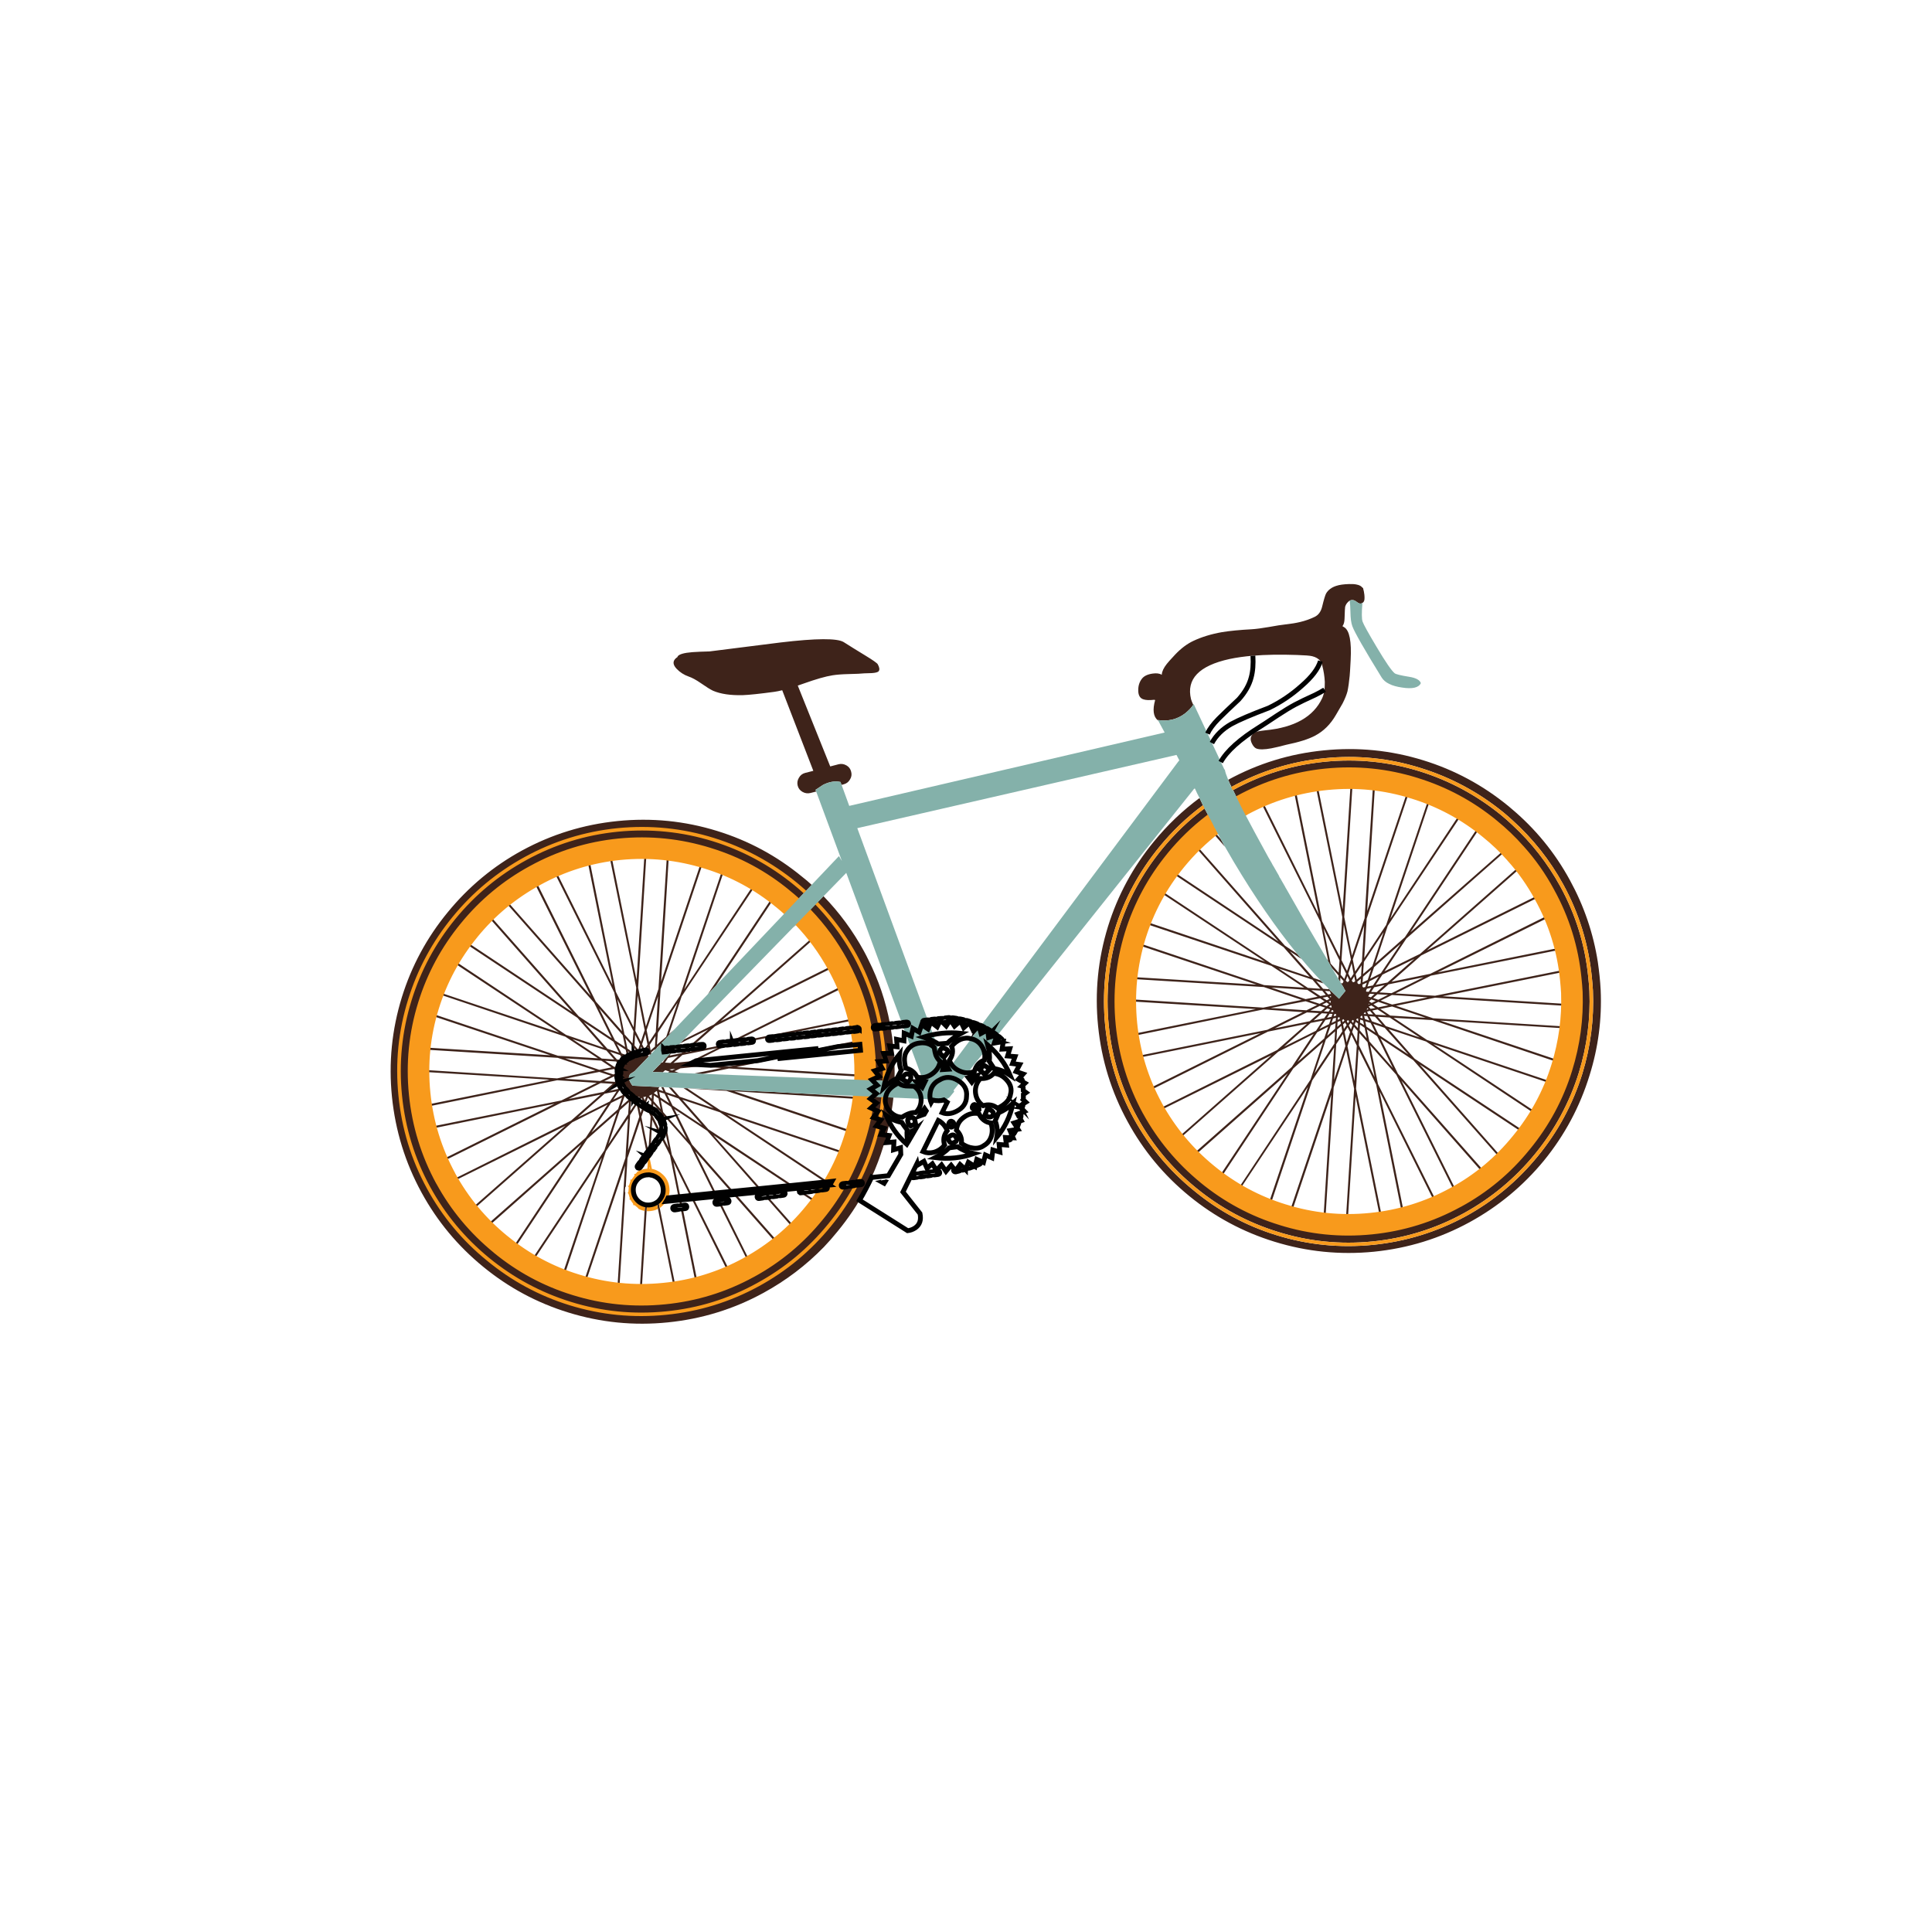 <?xml version="1.0" encoding="utf-8"?>
<!-- Generator: Adobe Illustrator 16.0.0, SVG Export Plug-In . SVG Version: 6.00 Build 0)  -->
<!DOCTYPE svg PUBLIC "-//W3C//DTD SVG 1.1//EN" "http://www.w3.org/Graphics/SVG/1.1/DTD/svg11.dtd">
<svg version="1.1" id="Layer_1" xmlns="http://www.w3.org/2000/svg" xmlns:xlink="http://www.w3.org/1999/xlink" x="0px" y="0px"
	 width="400px" height="400px" viewBox="0 0 400 400" enable-background="new 0 0 400 400" xml:space="preserve">
<g>
	<path fill="#3E231A" d="M236.402,140.549c0.424-0.575,1.168-0.938,2.232-1.091c0.811-0.118,1.445-0.033,1.901,0.254
		c0-0.033,0-0.059,0-0.076c0.051-0.642,0.397-1.37,1.04-2.181c0.201-0.27,0.777-0.913,1.724-1.927
		c1.218-1.284,2.478-2.231,3.779-2.84c1.726-0.812,3.685-1.412,5.884-1.801c1.639-0.271,3.719-0.473,6.238-0.608
		c0.845-0.051,2.003-0.203,3.473-0.457c1.592-0.288,2.723-0.465,3.398-0.532c1.234-0.135,2.267-0.305,3.095-0.507
		c1.015-0.237,2.003-0.583,2.967-1.04c0.812-0.372,1.345-1.082,1.599-2.13c0.371-1.521,0.649-2.443,0.836-2.764
		c0.439-0.727,1.135-1.243,2.08-1.547c0.643-0.22,1.539-0.347,2.688-0.38c0.659-0.017,1.165,0.017,1.521,0.101
		c0.592,0.102,1.015,0.338,1.268,0.71l0.076-0.05c0.017,0.034,0.033,0.127,0.052,0.279c0.084,0.253,0.16,0.651,0.228,1.192
		c0.068,0.727,0.025,1.192-0.125,1.395c-0.086,0.135-0.179,0.228-0.279,0.279c-0.256,0.169-0.533,0.177-0.836,0.025
		c-0.475-0.355-0.805-0.549-0.99-0.583c-0.305-0.067-0.575-0.034-0.813,0.102c-0.117,0.051-0.221,0.127-0.304,0.229
		c-0.286,0.253-0.499,0.592-0.635,1.014c-0.033,0.084-0.076,0.921-0.126,2.51c-0.018,0.66-0.161,1.167-0.432,1.521
		c0.135,0.068,0.261,0.144,0.379,0.229c1.084,0.676,1.521,2.934,1.318,6.771c-0.102,1.944-0.169,3.043-0.203,3.296
		c-0.117,1.251-0.271,2.316-0.455,3.196c-0.187,0.71-0.524,1.547-1.015,2.511c-0.067,0.135-0.524,0.921-1.37,2.358
		c-1.115,1.944-2.561,3.381-4.336,4.311c-1.318,0.71-3.297,1.335-5.935,1.877c-1.269,0.338-2.3,0.583-3.093,0.736
		c-1.438,0.27-2.469,0.287-3.096,0.05c-0.338-0.135-0.634-0.448-0.888-0.938c-0.271-0.507-0.363-0.947-0.279-1.318
		c0.152-0.575,0.558-0.981,1.218-1.218c0.34-0.118,0.932-0.22,1.775-0.304c6.053-0.575,9.982-2.799,11.792-6.67
		c0.222-0.507,0.381-1.082,0.481-1.725c0.033-0.507,0.052-1.057,0.052-1.648c-0.052-1.098-0.229-2.231-0.533-3.398
		c-0.067-0.338-0.194-0.634-0.381-0.888c-0.371-0.49-0.938-0.828-1.698-1.014c-0.474-0.119-1.529-0.203-3.171-0.254
		c-3.433-0.118-6.466-0.067-9.104,0.152c-1.791,0.152-3.406,0.38-4.844,0.685c-6.322,1.387-8.977,4.159-7.963,8.318
		c0.068,0.254,0.221,0.642,0.456,1.167c-0.403,0.609-0.979,1.208-1.726,1.801c-1.621,1.217-3.489,1.665-5.604,1.344l0.076,0.126
		c-0.033-0.018-0.068-0.042-0.102-0.077c-0.914-0.777-1.092-2.172-0.532-4.184c-0.085-0.034-0.169-0.05-0.254-0.05
		c-0.913,0.101-1.614,0.076-2.104-0.076c-0.761-0.203-1.142-0.829-1.142-1.877C235.65,142.003,235.896,141.208,236.402,140.549z
		 M140.088,138.47c-0.913-0.964-0.845-1.783,0.203-2.46v-0.101c0.305-0.457,1.328-0.752,3.068-0.888
		c0.947-0.067,2.131-0.118,3.551-0.152c0.913-0.102,5.808-0.718,14.683-1.851c7.388-0.879,11.75-0.904,13.085-0.076
		c1.302,0.829,2.773,1.742,4.413,2.739c1.641,0.998,2.52,1.615,2.638,1.852c0.355,0.643,0.423,1.115,0.203,1.42
		c-0.169,0.22-0.643,0.355-1.42,0.405c-0.845,0.018-1.37,0.034-1.572,0.051c-0.591,0.068-1.682,0.119-3.271,0.152
		c-1.37,0.034-2.468,0.119-3.296,0.254c-1.42,0.22-3.432,0.794-6.036,1.725c-0.406,0.135-0.795,0.271-1.167,0.405l6.72,16.738
		l1.75-0.457c0.558-0.135,1.099-0.051,1.623,0.254c0.507,0.288,0.829,0.727,0.964,1.318c0.152,0.559,0.068,1.09-0.253,1.598
		c-0.288,0.507-0.719,0.836-1.294,0.989l-0.481,0.126l-0.178-0.608c-1.116-0.254-2.316-0.06-3.601,0.583l-1.572,1.04l0.127,0.355
		l-1.191,0.304c-0.575,0.135-1.116,0.06-1.624-0.228c-0.541-0.304-0.879-0.744-1.014-1.318c-0.135-0.559-0.051-1.091,0.253-1.598
		c0.288-0.524,0.719-0.862,1.293-1.015l1.699-0.43l-6.441-16.687c-0.608,0.152-1.158,0.262-1.648,0.33
		c-2.993,0.406-5.157,0.634-6.492,0.685c-2.553,0.068-4.616-0.237-6.188-0.913c-0.542-0.253-1.37-0.769-2.486-1.547
		c-0.997-0.693-1.851-1.158-2.561-1.395C141.61,139.729,140.782,139.197,140.088,138.47z M277.563,201.818l0.761,0.861l0.381-1.091
		l-1.015-2.004L277.563,201.818z M274.037,192.231l1.445,7.253l1.672,1.902l0.18-2.536L274.037,192.231z M311.797,175.621
		c0.085,0.084,0.169,0.178,0.254,0.279l-20.871,18.412l-4.539,6.795l7.379-3.625l20.848-18.385c0.084,0.102,0.16,0.211,0.228,0.33
		l-19.679,17.346l23.508-11.665c0.067,0.119,0.145,0.236,0.229,0.355l-24.904,12.349l-6.161,5.454l8.037-1.649l24.854-12.349
		c0.052,0.135,0.109,0.27,0.178,0.405l-23.482,11.641l25.664-5.174c0.033,0.136,0.06,0.271,0.076,0.406l-27.16,5.451l-7.329,3.678
		l8.191,0.482l27.134-5.452c0.018,0.135,0.034,0.27,0.051,0.404l-25.613,5.148l26.046,1.623c-0.018,0.135-0.018,0.271,0,0.406
		l-27.616-1.725l-8.09,1.674l7.684,2.586l27.718,1.725c-0.017,0.119-0.032,0.244-0.05,0.381l-26.173-1.623l24.828,8.342
		c-0.051,0.138-0.093,0.271-0.127,0.406l-26.298-8.85l-8.09-0.482l6.924,4.59l26.095,8.75c-0.051,0.117-0.094,0.244-0.127,0.379
		l-24.647-8.266l21.631,14.352c-0.086,0.103-0.152,0.222-0.202,0.355l-22.927-15.24l-7.785-2.586l5.4,6.137l22.927,15.189
		c-0.102,0.102-0.187,0.211-0.254,0.33l-21.632-14.328l17.168,19.426c-0.118,0.103-0.211,0.195-0.279,0.279L292.6,219.494
		l-6.795-4.516l3.625,7.328l18.208,20.594c-0.116,0.084-0.235,0.168-0.354,0.254l-17.144-19.426l11.539,23.178
		c-0.136,0.066-0.244,0.145-0.33,0.229l-12.248-24.598l-5.428-6.139l1.623,8.039l12.247,24.6c-0.134,0.035-0.261,0.084-0.38,0.152
		l-11.538-23.23l5.099,25.436c-0.137,0.027-0.272,0.063-0.406,0.103l-5.401-26.957l-3.651-7.328l-0.507,8.19l5.427,26.904
		c-0.777,0.119-1.572,0.221-2.384,0.305l1.978-0.252l-5.121-25.387l-1.623,25.869c-0.137,0.016-0.271,0.025-0.406,0.025
		l1.725-27.439l-1.647-8.064l-2.587,7.785l-1.725,27.438c0.271,0.035,0.523,0.067,0.76,0.103c-0.506-0.033-1.029-0.082-1.571-0.15
		c0.136,0,0.271,0.008,0.405,0.025l1.623-25.894l-8.291,24.623c-0.137-0.049-0.272-0.092-0.406-0.127l8.773-26.067l0.532-8.218
		l-4.538,6.822l-8.774,26.119c-0.119-0.052-0.253-0.101-0.406-0.152l8.293-24.647l-14.403,21.682
		c-0.103-0.066-0.203-0.125-0.306-0.178l15.241-23l2.587-7.76l-6.138,5.426l-15.24,23.002c-0.137-0.103-0.246-0.188-0.329-0.254
		l14.403-21.707l-19.553,17.27c-0.103-0.102-0.203-0.203-0.304-0.305l20.692-18.283l4.539-6.848l-7.328,3.676l-20.745,18.285
		c-0.103-0.084-0.187-0.178-0.253-0.279l19.604-17.295l-23.457,11.641c-0.068-0.135-0.127-0.254-0.179-0.354l24.802-12.351
		l6.162-5.428l-8.064,1.623l-24.852,12.375c-0.066-0.135-0.127-0.262-0.178-0.379l23.508-11.691l-25.74,5.199
		c-0.05-0.135-0.084-0.262-0.101-0.381l27.235-5.504l7.354-3.65l-8.191-0.559l-27.261,5.555c-0.034-0.137-0.059-0.271-0.075-0.406
		l25.789-5.225l-26.298-1.623c0.019-0.15,0.025-0.295,0.025-0.432l27.794,1.752l7.964-1.6l-7.837-2.662l-27.691-1.699
		c0.018-0.135,0.032-0.271,0.051-0.406l26.119,1.6l-24.852-8.318c0.018-0.135,0.059-0.271,0.126-0.405l26.298,8.824l8.316,0.532
		l-6.795-4.513l-26.5-8.876c0.033-0.151,0.084-0.287,0.151-0.405l25.056,8.419l-22.037-14.582c0.051-0.135,0.109-0.253,0.178-0.354
		l23.331,15.469l7.759,2.611l-5.427-6.161l-23.306-15.495c0.067-0.102,0.144-0.212,0.229-0.33l22.037,14.658l-17.497-19.882
		c0.084-0.084,0.178-0.177,0.278-0.279l18.537,21.023l2.537,1.699c0.303,0.338,0.607,0.694,0.911,1.065l-2.407-1.597l4.894,5.526
		l1.471,0.508c0.203,0.22,0.406,0.433,0.609,0.634l-1.547-0.531l1.444,1.623l1.166,0.103l-0.101-0.229
		c0.271,0.306,0.565,0.601,0.887,0.89c0.052,0.065,0.118,0.135,0.203,0.2c0.373,0.371,0.753,0.736,1.142,1.093l0.443-0.533
		l0.014-0.025l0.024-0.025l0.862-1.039c-0.119-0.188-0.229-0.354-0.329-0.508c-0.034-0.068-0.06-0.135-0.076-0.203
		c-0.203-0.338-0.415-0.676-0.635-1.014l0.278,0.201c0.068-0.051,0.135-0.084,0.203-0.1l0.152-0.406l-0.66-0.736l-0.023,0.914
		c-0.137-0.221-0.271-0.439-0.406-0.66l0.074-0.658l-1.42-1.598c-0.354-0.625-0.7-1.243-1.039-1.851l0.279,0.354l-1.599-8.039
		l-12.526-25.132c0.135-0.051,0.262-0.102,0.381-0.151l11.791,23.736l-5.224-25.993c0.136-0.051,0.271-0.084,0.405-0.102
		l5.527,27.515l3.652,7.33l0.531-8.191l-5.578-27.465c0.137-0.034,0.271-0.051,0.406-0.051l5.249,25.943l1.674-26.45
		c0.135,0.016,0.271,0.025,0.405,0.025l-1.75,27.998l1.598,8.013l2.611-7.76l1.775-27.972c0.135,0,0.271,0.017,0.405,0.051
		l-1.647,26.425l8.42-25.055c0.117,0.034,0.244,0.067,0.379,0.102l-8.899,26.526l-0.507,8.165l4.538-6.847l8.901-26.475
		c0.117,0.034,0.235,0.084,0.354,0.152l-8.396,25.029l14.558-21.937c0.118,0.051,0.237,0.119,0.354,0.203l-15.442,23.204
		l-2.587,7.786l6.137-5.427l15.418-23.204c0.118,0.084,0.228,0.16,0.329,0.228l-14.581,21.936L311.797,175.621z M313.749,176.661
		c-1.605-1.826-3.372-3.517-5.3-5.072c-4.649-3.821-9.848-6.619-15.596-8.394c-5.935-1.86-12.013-2.477-18.233-1.851
		c-6.222,0.626-12.07,2.435-17.55,5.427c-0.066,0.051-0.127,0.084-0.178,0.102c-0.607-1.234-1.141-2.333-1.597-3.297
		c0.017,0,0.033-0.009,0.05-0.025c5.866-3.212,12.164-5.157,18.895-5.833c6.711-0.676,13.279-0.017,19.703,1.978
		c6.172,1.928,11.783,4.946,16.84,9.053c0.828,0.677,1.622,1.379,2.383,2.105c3.957,3.669,7.237,7.87,9.84,12.604
		c3.229,5.883,5.174,12.189,5.833,18.917c0.103,0.947,0.177,1.885,0.229,2.816c0.235,5.748-0.49,11.377-2.183,16.889
		c-1.928,6.188-4.954,11.801-9.078,16.838c-4.126,5.039-9.027,9.121-14.708,12.248c-5.884,3.23-12.182,5.184-18.894,5.859
		c-6.729,0.676-13.297,0.008-19.705-2.004c-6.204-1.929-11.826-4.953-16.862-9.078c-5.039-4.109-9.113-9.012-12.225-14.709
		c-3.229-5.885-5.182-12.189-5.857-18.918c-0.658-6.729,0-13.297,1.979-19.706c1.91-6.17,4.938-11.783,9.078-16.838
		c2.621-3.195,5.547-5.993,8.775-8.394c0.557,1.083,1.133,2.173,1.725,3.271c-2.823,2.165-5.387,4.65-7.686,7.456
		c-3.82,4.667-6.617,9.865-8.394,15.597c-1.825,5.934-2.435,12.012-1.825,18.232c0.625,6.239,2.425,12.088,5.4,17.549
		c2.892,5.258,6.67,9.797,11.336,13.619c4.684,3.838,9.89,6.637,15.621,8.393c5.935,1.859,12.021,2.477,18.26,1.854
		c6.221-0.627,12.063-2.436,17.521-5.43c5.274-2.855,9.814-6.635,13.619-11.336c3.837-4.666,6.635-9.855,8.395-15.568
		c1.571-5.072,2.265-10.229,2.079-15.471c-0.052-0.93-0.127-1.867-0.229-2.814c-0.607-6.221-2.418-12.054-5.427-17.498
		C318.111,182.122,316.1,179.265,313.749,176.661z M312.305,166.897c0.169,0.152,0.338,0.296,0.507,0.431
		c5.021,4.193,9.097,9.164,12.225,14.912c2.924,5.342,4.852,10.997,5.781,16.965c0.135,0.947,0.255,1.895,0.354,2.839
		c0.103,0.981,0.179,1.955,0.229,2.918c0.271,6.035-0.499,11.937-2.309,17.701c-1.995,6.476-5.139,12.351-9.433,17.625
		c-4.328,5.256-9.46,9.51-15.394,12.756c-6.156,3.363-12.757,5.399-19.807,6.11c-7.033,0.691-13.906,0-20.618-2.079
		c-6.476-1.996-12.341-5.142-17.599-9.437c-5.275-4.309-9.535-9.449-12.781-15.418c-3.365-6.152-5.402-12.746-6.111-19.779
		c-0.711-7.016-0.025-13.896,2.055-20.642c2.011-6.459,5.174-12.308,9.483-17.549c2.808-3.432,5.96-6.441,9.46-9.028
		c0.235,0.491,0.473,0.99,0.709,1.497c-3.33,2.468-6.33,5.334-9.002,8.597c-4.21,5.123-7.287,10.819-9.23,17.092
		c-2.012,6.508-2.68,13.168-2.004,19.983c0.692,6.83,2.672,13.237,5.935,19.223c3.161,5.764,7.304,10.727,12.427,14.885
		c5.104,4.211,10.803,7.287,17.094,9.232c6.49,2.01,13.151,2.678,19.981,2.004c6.813-0.693,13.212-2.662,19.197-5.91
		c5.765-3.16,10.743-7.313,14.938-12.451c4.175-5.088,7.244-10.77,9.204-17.041c1.726-5.631,2.46-11.371,2.207-17.219
		c-0.052-0.93-0.128-1.869-0.229-2.816c-0.676-6.813-2.646-13.203-5.908-19.17c-2.789-5.072-6.323-9.528-10.6-13.365
		c-0.593-0.541-1.192-1.065-1.803-1.572c-5.139-4.175-10.845-7.236-17.117-9.18c-6.492-2.045-13.145-2.722-19.957-2.029
		c-6.813,0.676-13.222,2.655-19.224,5.935c-0.271-0.524-0.497-1.015-0.685-1.471c6.171-3.365,12.764-5.393,19.781-6.086
		c7.031-0.711,13.904-0.026,20.616,2.053C301.152,159.409,307.029,162.57,312.305,166.897z M278.906,203.314
		c0.051-0.019,0.102-0.025,0.15-0.025c0.034,0,0.077-0.008,0.127-0.025l0.178-0.305l-0.404-0.887l-0.33,0.938L278.906,203.314z
		 M279.87,202.984l0.151,0.305c0.102,0.033,0.193,0.059,0.277,0.076l0.279-0.229l-0.202-0.989L279.87,202.984z M281.087,203.617
		c0.084,0.051,0.177,0.102,0.278,0.152l0.33-0.152l0.051-0.988l-0.734,0.635L281.087,203.617z M285.17,205.85l-0.887,0.762
		l1.064,0.382l2.027-1.017L285.17,205.85z M291.586,218.326l-4.895-5.527l-2.358-0.813l1.116,2.258L291.586,218.326z
		 M293.943,214.801l-6.213-4.133l-2.484-0.152l1.674,1.928L293.943,214.801z M295.566,206.484l-7.379-0.482l-2.334,1.166
		l2.385,0.813L295.566,206.484z M287.833,210.262l7.327,0.457l-6.947-2.334l-2.436,0.508L287.833,210.262z M287.273,203.416
		l5.555-4.895l-6.618,3.271l-1.396,2.129L287.273,203.416z M285.475,202.174l-1.979,1.014l-0.38,1.064l1.141-0.229L285.475,202.174z
		 M282.381,199.155l-0.179,2.51l1.928-1.648l2.334-7.025L282.381,199.155z M283.674,202.629l2.23-1.141l4.109-6.137l-5.529,4.894
		L283.674,202.629z M282.102,203.391l1.064-0.508l0.711-2.105l-1.675,1.447L282.102,203.391z M280.073,198.648l0.506,2.485
		l1.396-2.104l0.457-7.379L280.073,198.648z M278.88,201.031l0.813-2.383l-1.473-7.227l-0.48,7.354L278.88,201.031z
		 M279.135,201.564l0.506,0.987l0.609-0.938l-0.406-2.181L279.135,201.564z M280.682,201.691l0.229,1.115l0.889-0.763l0.125-2.205
		L280.682,201.691z M284.587,205.799l-0.989-0.051l-0.305,0.482c0,0.016,0,0.043,0,0.076l0.533,0.178L284.587,205.799z
		 M282.076,203.848v0.404c0.05,0.068,0.109,0.135,0.178,0.203l0.406-0.102l0.328-0.912L282.076,203.848z M282.988,204.709
		l-0.178,0.457c0.033,0.051,0.066,0.102,0.103,0.152l0.481,0.022l0.532-0.836L282.988,204.709z M283.877,205.369l1.141,0.051
		l1.648-1.473l-2.156,0.457L283.877,205.369z M283.116,205.723l0.024,0.025v-0.025H283.116z M283.369,206.738
		c0,0.016,0,0.033,0,0.051c0,0.016,0,0.041,0,0.074l0.102-0.074L283.369,206.738z M283.344,208.006l0.18-0.127l-0.153-0.102
		C283.352,207.846,283.344,207.92,283.344,208.006z M282.988,213.102l0.508,2.486l4.895,5.555l-3.271-6.619L282.988,213.102z
		 M283.143,215.791l-1.701-1.902l-0.102,2.51l3.271,6.619L283.143,215.791z M282.532,212.799l-0.964-0.66l-0.075,1.166l1.471,1.674
		L282.532,212.799z M282.66,211.455l0.227,1.09l1.877,1.242l-0.988-2.004L282.66,211.455z M282.229,211.303l-0.607-0.203
		l-0.053,0.609l0.838,0.506L282.229,211.303z M281.898,210.287c-0.086,0.068-0.152,0.127-0.203,0.178l-0.051,0.229l0.48,0.152
		l-0.102-0.533L281.898,210.287z M283.521,211.303l-0.457-0.938l-0.635-0.025l0.152,0.636L283.521,211.303z M284.055,211.455
		l2.131,0.734l-1.521-1.699l-1.141-0.102L284.055,211.455z M278.805,215.814l0.711-2.129l-0.508-1.015l-0.634,0.963L278.805,215.814
		z M279.945,213.66l1.014,2.004l0.128-2.207l-0.761-0.861L279.945,213.66z M276.27,216.07l0.151-2.537l-1.901,1.674l-2.358,7.025
		L276.27,216.07z M278.044,214.092l-1.396,2.104l-0.432,7.382l2.333-7L278.044,214.092z M277.714,212.393l-0.888,0.76l-0.127,2.259
		l1.217-1.877L277.714,212.393z M278.5,211.709l-0.432,0.379l0.179,0.965l0.558-0.813L278.5,211.709z M276.928,211.607l-0.051,0.988
		l0.734-0.636l-0.125-0.606L276.928,211.607z M276.421,212.977l0.103-1.143l-1.016,0.482l-0.734,2.131L276.421,212.977z
		 M276.548,211.377l0.05-0.658l-0.607,0.152l-0.305,0.912L276.548,211.377z M277.409,210.922l-0.101-0.33l-0.306,0.076l-0.051,0.482
		L277.409,210.922z M278.35,211.328l-0.179-0.33l-0.305,0.178l0.102,0.455L278.35,211.328z M280.479,212.139l0.66,0.736l0.023-0.99
		l-0.48-0.305L280.479,212.139z M279.616,211.783l-0.355,0.508l0.433,0.861l0.328-0.912L279.616,211.783z M279.083,211.201
		l-0.253,0.227l0.229,0.432l0.279-0.403L279.083,211.201z M280.909,210.922l-0.103,0.254l0.381,0.279l0.025-0.508l-0.203-0.076
		C280.977,210.871,280.941,210.889,280.909,210.922z M280.3,211.328l-0.253-0.178l-0.203,0.276l0.305,0.384L280.3,211.328z
		 M276.016,209.527l0.051-0.203c-0.018-0.051-0.051-0.102-0.102-0.152l-0.178-0.051l-0.254,0.355L276.016,209.527z M276.624,209.957
		l-0.354-0.023l-0.152,0.48l0.48-0.102l0.026-0.328V209.957L276.624,209.957z M285.221,208.994l-1.115,0.229l0.735,0.863
		l2.205,0.125L285.221,208.994z M285.372,207.422l-1.015,0.508l0.965,0.635l2.13-0.432L285.372,207.422z M283.775,208.867
		l0.963-0.178l-0.812-0.531l-0.559,0.254L283.775,208.867z M283.979,207.65l0.836-0.406l-0.887-0.33l-0.482,0.406L283.979,207.65z
		 M283.646,209.299l-0.606,0.152l0.253,0.533l0.99,0.051L283.646,209.299z M283.09,208.715c-0.033,0.102-0.074,0.211-0.126,0.33
		l0.354-0.102L283.09,208.715z M282.355,209.883v0.051l0.48,0.023l-0.229-0.43c-0.034,0.065-0.076,0.127-0.127,0.178
		C282.429,209.756,282.389,209.814,282.355,209.883z M275.305,206.281l0.229,0.279c0-0.119,0.024-0.236,0.075-0.355L275.305,206.281
		z M271.068,207.117l2.132,0.711l1.04-0.508l-0.938-0.633L271.068,207.117z M273.251,208.26l-1.953,0.963l2.207,0.127l0.861-0.733
		L273.251,208.26z M274.493,206.002l-0.735-0.887l-2.281-0.127l1.9,1.242L274.493,206.002z M275.254,206.813l-0.431-0.455
		l-0.989,0.203l0.861,0.533L275.254,206.813z M274.975,205.9l0.584-0.127l-0.229-0.558l-1.016-0.051L274.975,205.9z
		 M275.508,207.574c-0.017-0.152-0.025-0.287-0.025-0.406l-0.405,0.178l0.405,0.279l0.025-0.025V207.574z M285.602,205.471
		l2.51,0.152l6.619-3.297l-7.252,1.471L285.602,205.471z M280.428,223.855l0.481-7.355l-1.115-2.281l-0.813,2.383L280.428,223.855z
		 M270.791,204.531l2.561,0.178l-1.621-1.877l-7.025-2.333L270.791,204.531z M270.486,209.172l2.205-1.09l-2.383-0.787l-7.201,1.395
		L270.486,209.172z M270.309,206.863l2.485-0.506l-2.13-1.42l-7.43-0.482L270.309,206.863z M271.171,211.428l1.902-1.672
		l-2.485-0.152l-6.645,3.297L271.171,211.428z M274.975,212.57l-2.257,1.141l-4.081,6.162l5.527-4.869L274.975,212.57z
		 M272.465,213.406l1.395-2.104l-2.484,0.48l-5.527,4.92L272.465,213.406z M275.178,212.037l0.355-1.064l-1.116,0.203l-1.242,1.852
		L275.178,212.037z M274.823,209.855l-1.167-0.074l-1.674,1.496l2.182-0.457L274.823,209.855z M275.381,208.969l-0.607-0.178
		l-0.686,0.609l0.988,0.051L275.381,208.969z M275.863,209.934l-0.584-0.051l-0.532,0.836l0.938-0.203L275.863,209.934z
		 M274.646,207.549l-0.889,0.432l0.938,0.33l0.481-0.406L274.646,207.549z M275.609,208.184l-0.076-0.051l-0.406,0.33l0.482,0.152
		l0.102-0.102C275.677,208.395,275.645,208.285,275.609,208.184z M247.333,163.17l0.052,0.076l-0.128,0.025L247.333,163.17z
		 M129.412,218.809l-0.33-0.127l-0.152-0.051l0.203,0.406c-0.102,0.084-0.211,0.178-0.33,0.279l-0.38-0.863l-2.13-0.711l1.445,1.623
		l0.989,0.076c-0.017,0.053-0.025,0.11-0.025,0.178c-0.017,0.086-0.009,0.162,0.025,0.229l-0.609-0.049l0.178,0.203h-0.025
		c-0.067,0.117-0.136,0.234-0.203,0.354l-0.507-0.584l-2.283-0.151l1.902,1.269l0.748-0.15c-0.008,0.006-0.013,0.014-0.013,0.025
		c-0.051,0.151-0.025,0.27,0.076,0.354l-0.355,0.073l0.203,0.13c-0.051,0.049-0.076,0.133-0.076,0.252v0.202l-0.659-0.454
		l-2.231,0.43l2.13,0.711l0.812-0.381v0.103l-0.025,0.024c-0.017,0.084-0.008,0.179,0.025,0.279l0.025,0.022l-0.279,0.129
		l0.253,0.103c-0.067,0.049-0.11,0.143-0.127,0.276l0.026,0.103l-0.66-0.229l-1.953,0.965l2.206,0.127l0.507-0.405l0.025,0.252
		c0.017,0.086,0.042,0.153,0.076,0.203h0.025c0.084,0.067,0.203,0.086,0.355,0.053c-0.186,0.103-0.262,0.22-0.229,0.354
		l-0.608-0.025l-1.674,1.498l2.181-0.459l0.355-0.506l0.203,0.33c0.017,0.018,0.034,0.043,0.051,0.074
		c0.051,0.069,0.144,0.094,0.279,0.078l0.152-0.052c0.016,0,0.033-0.01,0.051-0.026l-0.025,0.026
		c-0.084,0.065-0.127,0.152-0.127,0.254c0,0.017,0,0.041,0,0.076l-0.685,0.103l-1.243,1.85l2.003-0.963l0.203-0.559l0.279,0.33
		c0.067,0.067,0.169,0.102,0.304,0.102c0.084-0.016,0.161-0.051,0.229-0.102c-0.085,0.086-0.118,0.159-0.102,0.229l-0.583,0.277
		l-0.735,2.104l1.648-1.47l0.051-0.405l0.304,0.252c0.084,0.067,0.169,0.103,0.254,0.103c0.034,0,0.067-0.009,0.101-0.023
		l-0.304,0.279l-0.126,2.229l1.166-1.774l0.127,0.076c0.051,0.065,0.127,0.102,0.229,0.102c0.05-0.018,0.11-0.035,0.177-0.051
		l0.406,2.055l0.457-1.27c0.051,0.053,0.118,0.067,0.203,0.053c0.102-0.019,0.186-0.053,0.253-0.103l-0.735,2.13l1.42,7
		c-0.017,0.018-0.034,0.032-0.051,0.051l-0.279,0.381l-1.268-6.314l-0.102-0.381l-0.076,0.354l-2.51,7.433l-0.33,5.323h-0.025
		c0.017,0.035,0.025,0.068,0.025,0.103l-0.025,0.457c-0.067,0.052-0.11,0.119-0.127,0.203c-0.034,0.187-0.051,0.446-0.051,0.787
		c0,0.103,0.025,0.187,0.076,0.252l-1.255,20.198c-0.137-0.014-0.272-0.026-0.406-0.038l1.61-25.765l-8.255,24.51
		c-0.131-0.03-0.262-0.065-0.393-0.102l8.724-25.98l0.507-7.633l0.025-0.559l-0.355,0.533l-4.209,6.264l-8.724,26.057
		c-0.136-0.053-0.271-0.102-0.406-0.151l8.292-24.586l-14.391,21.655c-0.115-0.067-0.229-0.135-0.342-0.202l15.241-22.949
		l2.587-7.763l-6.137,5.429l-15.241,22.963c-0.112-0.08-0.222-0.162-0.33-0.239l14.379-21.683l-19.552,17.295
		c-0.102-0.103-0.203-0.203-0.304-0.306l20.744-18.311l4.514-6.848l-7.329,3.68l-0.025,0.023l-20.744,18.283
		c0.133,0.164,0.264,0.324,0.393,0.481c-1.966-2.312-3.687-4.819-5.161-7.528c-2.925-5.359-4.691-11.117-5.3-17.271
		c-0.608-6.119-0.017-12.104,1.775-17.953c1.741-5.631,4.497-10.745,8.267-15.343c1.015-1.238,2.08-2.413,3.195-3.525
		c-1.015,1.065-2.054,2.223-3.119,3.474l-1.395,1.8l22.165,14.734l-17.65-20.01c1.108-1.103,2.267-2.142,3.474-3.12
		c-1.082,0.913-2.138,1.859-3.17,2.841l18.665,21.149l6.822,4.539l-3.652-7.354l-18.665-21.174c0.676-0.544,1.369-1.068,2.08-1.572
		c-0.596,0.439-1.179,0.888-1.75,1.344l17.65,20.009l-11.906-23.914c0.126-0.072,0.253-0.145,0.38-0.215l12.566,25.271l5.426,6.162
		l-1.597-8.015l-12.617-25.308c0.125-0.055,0.252-0.11,0.38-0.165l11.881,23.9l-5.275-26.158c0.14-0.034,0.28-0.067,0.418-0.102
		l5.541,27.679l3.677,7.355l0.533-8.218L126.1,176.85c0.134-0.022,0.269-0.044,0.406-0.063l5.287,26.12l1.673-26.577
		c0.134,0.001,0.27,0.006,0.406,0.013l-1.75,28.135l1.598,8.039l2.612-7.785l1.775-28.098c0.133,0.017,0.269,0.033,0.406,0.051
		l-1.648,26.552l8.432-25.157c0.13,0.037,0.261,0.076,0.393,0.114l-8.927,26.614l-0.507,8.166l4.54-6.821l8.914-26.564
		c0.125,0.053,0.248,0.104,0.368,0.152l-8.419,25.118l14.594-22.024c0.113,0.072,0.227,0.144,0.343,0.215l-15.47,23.254
		l-2.612,7.812l1.167-1.039l-3.17,3.346l-0.507,0.433v0.102l-0.457,0.48v-0.176l-0.735,0.635l0.05,0.252l-0.355,0.354l-0.051-0.278
		l-0.38,0.33l0.025,0.024c0.085,0.019,0.178,0.043,0.279,0.076l-2.992,3.118l-0.938,0.609c-0.102,0.135-0.169,0.285-0.203,0.457
		c-0.017,0.016-0.025,0.031-0.025,0.049c-0.067,0.338,0.017,0.729,0.253,1.168c0.102,0.168,0.22,0.363,0.355,0.582
		c0.034,0.051,0.076,0.094,0.126,0.129l0.102,0.023l5.198,0.254l0.305-0.025c-0.084,0.119-0.16,0.229-0.228,0.328l0.05,0.256
		l0.938,0.328l-0.431-0.887l0.457,0.025l0.507,1.039l2.104,0.711l-1.496-1.699l0.583,0.051l1.674,1.9l7.025,2.361l-6.213-4.136
		l-0.203-0.014l18.462,0.772c1.014,0.051,2.037,0.111,3.068,0.178c1.302,0.068,2.595,0.138,3.88,0.203l11.335,0.711
		c-0.016,0.14-0.033,0.277-0.051,0.416l-26.018-1.635l24.636,8.293c-0.035,0.142-0.073,0.283-0.114,0.418l-26.12-8.787l-8.09-0.508
		l6.923,4.592l25.905,8.687c-0.052,0.129-0.103,0.256-0.152,0.381l-24.459-8.205l21.454,14.229
		c-0.073,0.119-0.145,0.236-0.215,0.354l-22.709-15.09l-7.786-2.611l5.402,6.137l18.867,12.529
		c-0.067,0.084-0.093,0.187-0.076,0.305v0.025c0,0.049,0.009,0.092,0.025,0.125l-17.777-11.766l10.778,12.172
		c-0.169,0.035-0.271,0.127-0.305,0.279l-11.766-13.365l-6.822-4.514l3.652,7.33l18.031,20.438c-0.109,0.092-0.219,0.18-0.33,0.268
		l-17.017-19.285l5.021,10.144l-0.406,0.078l-5.655-11.414l-5.427-6.137l1.623,8.041l12.148,24.407
		c-0.129,0.056-0.256,0.109-0.381,0.162l-11.438-23.049l1.801,8.975l-0.178,0.027c-0.102,0-0.169,0.025-0.203,0.074l-2.13-10.473
		l-1.775-3.525l0.102-0.127c0.068-0.066,0.135-0.15,0.203-0.252l1.167,2.357l-0.71-3.576c0.017-0.186,0.025-0.361,0.025-0.533
		c0-0.186-0.068-0.295-0.203-0.328l-0.025-0.076c0.136-0.084,0.178-0.221,0.127-0.406l-0.253-0.76
		c-0.034-0.102-0.084-0.17-0.152-0.203l-0.279-1.346l-1.674-1.9l-0.051,1.039c-0.167-0.033-0.293,0.039-0.38,0.217
		c0.066-0.146,0.049-0.284-0.051-0.42l0.076-1.268l-0.735-0.861l-0.38,1.09l0.33,0.636l-0.025-0.024
		c-0.169-0.085-0.304-0.076-0.406,0.024h-0.025c0.034-0.154-0.034-0.289-0.203-0.406l-0.127-0.075l0.025-0.152l-0.507-1.014
		l-0.431,0.657c-0.034-0.084-0.092-0.149-0.177-0.203l-0.127-0.075l0.38-0.531c-0.186-0.019-0.355-0.043-0.507-0.078l0.102,0.584
		l-0.431-0.305c-0.017-0.017-0.034-0.031-0.051-0.049l-0.05-0.279l-0.33,0.279c0.068-0.138,0.026-0.271-0.126-0.406l0.076-0.051
		c-0.085-0.033-0.169-0.062-0.253-0.076l-0.152-0.152l-0.228-0.178c-0.169-0.15-0.322-0.15-0.457,0
		c0.067-0.103,0.093-0.203,0.076-0.305c-0.034-0.066-0.076-0.136-0.126-0.203l-0.457-0.506c-0.085-0.085-0.169-0.128-0.254-0.128
		c-0.061-0.016-0.116-0.01-0.165,0.013c0.028-0.017,0.049-0.045,0.063-0.088c0.051-0.119,0.025-0.236-0.076-0.354l-0.33-0.584
		c-0.05-0.119-0.11-0.195-0.177-0.229c-0.034-0.07-0.059-0.129-0.076-0.178c0.051-0.068,0.051-0.152,0-0.254V223.5l-0.076-0.508
		c-0.017-0.033-0.017-0.059,0-0.076c-0.017-0.049-0.034-0.084-0.051-0.102c-0.017-0.084-0.017-0.16,0-0.228
		c0.051-0.051,0.085-0.121,0.102-0.203l0.051-0.102v-0.229c-0.017,0-0.034-0.066-0.051-0.203l0.025-0.102v-0.023
		c0.034-0.238,0.093-0.449,0.178-0.637l-0.076-0.102h-0.025v-0.023c0.085-0.186,0.152-0.33,0.203-0.432l0.203-0.051
		c0.051-0.103,0.127-0.211,0.229-0.33l-0.077-0.15c0.034-0.035,0.077-0.07,0.127-0.102l0.482-0.381h0.076
		c0.017-0.054,0.059-0.097,0.127-0.127l-0.025-0.076c0.034-0.103,0.025-0.213-0.025-0.33c0.118,0.168,0.245,0.229,0.38,0.176
		c0.034-0.014,0.059-0.031,0.076-0.049l0.634-0.279c0.102-0.035,0.177-0.078,0.228-0.127c0-0.018,0.009-0.033,0.026-0.051
		c0.05-0.033,0.101-0.06,0.152-0.076l-0.152-0.076c0-0.033,0-0.076,0-0.127c0.067,0.152,0.186,0.221,0.354,0.203h0.076l0.685-0.203
		c0.051,0,0.093,0,0.127,0v-0.025c0.152-0.067,0.203-0.192,0.152-0.379c0.05,0.203,0.177,0.295,0.38,0.277l0.253-0.025l-0.126,0.152
		c0.152,0,0.304,0.018,0.456,0.051l-0.126-0.252l0.279-0.053c0.034-0.018,0.068-0.033,0.102-0.049l0.025,0.102l0.482-0.406
		l-0.203-0.965l-0.38,0.559c-0.051,0.017-0.102,0.025-0.152,0.025l-0.507,0.102l-0.38-0.786l-0.33,0.965l0.051,0.049
		c-0.102-0.049-0.194-0.059-0.279-0.022l-0.228,0.076l-0.66-0.763l-0.05,0.966l0.025,0.022c-0.067,0.086-0.084,0.203-0.051,0.354
		c-0.084-0.233-0.245-0.305-0.481-0.203l-0.735-0.479l0.152,0.733c-0.051,0.019-0.084,0.035-0.102,0.052
		c-0.22,0.118-0.279,0.289-0.177,0.506c-0.118-0.168-0.254-0.209-0.406-0.125L129.412,218.809z M184.392,212.723
		c0.236,1.301,0.422,2.621,0.558,3.955c0.237,2.418,0.321,4.812,0.254,7.178l-6.112-0.241c0.081-2.107,0.013-4.234-0.203-6.38
		c-0.625-6.221-2.443-12.061-5.452-17.521c-1.961-3.607-4.357-6.879-7.189-9.813l4.248-4.362c3.28,3.381,6.061,7.16,8.343,11.335
		c0.355,0.643,0.693,1.302,1.015,1.979c1.014,2.028,1.885,4.108,2.612,6.239c0.761,2.248,1.361,4.548,1.801,6.896l-0.229,0.025
		c-0.224,0.016-0.325,0.139-0.304,0.367c-0.032-0.209-0.167-0.297-0.406-0.266l-0.71,0.051c-0.25,0.033-0.368,0.164-0.355,0.393
		c-0.021-0.227-0.147-0.332-0.38-0.315l-0.735,0.075c-0.102,0.019-0.186,0.066-0.254,0.152c-0.084,0.084-0.118,0.178-0.102,0.279
		v0.025c0.017,0.219,0.152,0.313,0.406,0.278l0.735-0.075c0.236-0.019,0.347-0.152,0.33-0.406c0.017,0.102,0.068,0.186,0.152,0.254
		c0.068,0.066,0.152,0.092,0.254,0.076l0.735-0.076c0.234-0.035,0.345-0.16,0.33-0.381c0.019,0.219,0.154,0.32,0.405,0.305
		L184.392,212.723z M252.684,173.644c0.322,0.558,0.635,1.115,0.939,1.674l-2.941-3.348c0.084-0.102,0.186-0.194,0.305-0.279
		L252.684,173.644z M160.123,185.448c0.11,0.084,0.219,0.169,0.33,0.253l-12.249,18.424l-1.623,1.674L160.123,185.448z
		 M168.06,183.204l-4.197,4.4c-0.57-0.515-1.158-1.017-1.762-1.509c-4.649-3.837-9.839-6.635-15.571-8.394
		c-5.951-1.859-12.038-2.485-18.259-1.876c-6.222,0.626-12.063,2.443-17.523,5.453c-5.275,2.874-9.823,6.652-13.644,11.335
		c-3.821,4.667-6.619,9.866-8.394,15.597c-1.843,5.935-2.451,12.013-1.826,18.231c0.625,6.224,2.426,12.07,5.401,17.55
		c2.874,5.258,6.653,9.797,11.335,13.618c4.666,3.839,9.865,6.636,15.596,8.394c5.951,1.843,12.037,2.451,18.259,1.826
		c6.221-0.609,12.063-2.408,17.523-5.402c5.274-2.872,9.814-6.651,13.618-11.336c3.838-4.666,6.636-9.862,8.394-15.594
		c0.887-2.813,1.496-5.658,1.826-8.535l6.137,0.269c-0.355,3.396-1.049,6.754-2.079,10.065c-0.677,2.199-1.479,4.33-2.41,6.392
		c-0.777,1.658-1.623,3.264-2.536,4.817c-0.456,0.776-0.946,1.558-1.471,2.334c-0.946,1.402-1.96,2.765-3.043,4.082
		c-0.913,1.134-1.868,2.226-2.866,3.271c-3.668,3.771-7.836,6.933-12.502,9.484c-6.154,3.365-12.756,5.402-19.806,6.111
		c-7.033,0.711-13.906,0.025-20.617-2.053c-6.475-1.994-12.342-5.148-17.6-9.459c-5.275-4.313-9.535-9.443-12.781-15.396
		c-3.365-6.17-5.402-12.771-6.112-19.808c-0.71-7.014-0.025-13.887,2.054-20.614c2.012-6.476,5.173-12.333,9.484-17.574
		c4.312-5.275,9.434-9.536,15.368-12.782c6.17-3.364,12.772-5.402,19.806-6.112c7.034-0.71,13.905-0.025,20.617,2.054
		c6.475,1.995,12.341,5.157,17.6,9.485C166.758,182.054,167.417,182.612,168.06,183.204z M125.558,217.516l-0.025-0.024
		l-7.024-2.357l6.086,4.029l2.562,0.178L125.558,217.516z M128.702,218.098l1.09,0.381l-0.253-1.143l-1.852-1.189L128.702,218.098z
		 M129.894,217.084l0.963,0.658l0.102-1.141l-1.496-1.672L129.894,217.084z M131.365,216.451l0.761,0.861l0.38-1.092l-1.014-2.003
		L131.365,216.451z M128.93,214.32l-4.894-5.555l3.297,6.645l2.104,1.369L128.93,214.32z M130.959,216.018l0.203-2.533l-3.348-6.62
		l1.471,7.278L130.959,216.018z M140.266,207.625l-4.058,6.188l-0.203,2.484l1.927-1.646L140.266,207.625z M133.875,213.281
		l0.507,2.484l1.395-2.105l0.457-7.379L133.875,213.281z M134.053,216.273l-0.431-2.183l-0.685,2.104l0.507,1.016L134.053,216.273z
		 M132.684,215.664l0.786-2.383l-1.445-7.229l-0.482,7.382L132.684,215.664z M168.631,193.741c0.082,0.104,0.162,0.21,0.241,0.317
		l-19.653,17.37l23.419-11.665c0.055,0.104,0.11,0.205,0.165,0.305c0.013,0.023,0.025,0.044,0.038,0.063l-24.789,12.337
		l-4.463,3.955l-0.38,0.027c-0.224,0.028-0.333,0.153-0.33,0.366c-0.009-0.102-0.051-0.18-0.127-0.241l3.88-3.425l-5.858,2.894
		l0.862-0.838l6.188-3.095L168.631,193.741z M165.74,190.419c0.042,0.043,0.083,0.085,0.126,0.126l-1.737,1.535L165.74,190.419z
		 M123.301,221.648l-7.836-2.638l-27.819-1.725c-0.102,1.301-0.161,2.705-0.178,4.209l27.87,1.774l7.912-1.623h0.051V221.648z
		 M134.509,216.322l0.203,1.143l0.887-0.787l0.127-2.182L134.509,216.322z M141.28,218.428l-1.852,1.648l3.602-0.355l5.503-2.738
		L141.28,218.428z M137.679,220.002l1.141,0.074l1.648-1.471l-2.156,0.432L137.679,220.002z M139.125,221.625l0.659-0.332
		l-1.192,0.129L139.125,221.625z M141.077,218.047l0.837-0.711l0.66-0.074c0.017,0,0.034,0,0.05,0l-0.735,0.635l6.974-1.396
		c0.067,0.054,0.152,0.067,0.254,0.054l0.71-0.103c0.22-0.019,0.33-0.119,0.33-0.306c0.034,0.187,0.169,0.263,0.406,0.229
		l0.736-0.078c0.219-0.016,0.33-0.135,0.33-0.354c0.033,0.084,0.084,0.16,0.152,0.229c0.067,0.05,0.152,0.076,0.253,0.076
		l-1.978,0.379l-7.329,3.703l8.191,0.481l26.995-5.453c0.02,0.138,0.041,0.277,0.063,0.418l-25.486,5.138l25.892,1.596
		c-0.005,0.146-0.009,0.283-0.012,0.421l-27.452-1.712l-5.478,1.142l-1.699-0.103l5.604-1.141l-4.717-0.306l-3.753,0.379
		l-1.217,0.609l1.04,0.355l-1.42-0.051l-0.102-0.052l-0.05,0.025h-0.837l0.33-0.203l-0.888-0.306l-0.482,0.406l0.076,0.051
		l-2.257-0.102l0.127-0.1l1.42-1.447l0.177-0.025l-0.177-0.024l0.38-0.354h0.203l0.457-0.685l1.496-1.574l-0.532,0.838
		L141.077,218.047z M125.76,217.135l2.409,0.811l-1.141-2.256l-6.162-4.082L125.76,217.135z M128.778,227.229l-2.256,1.115
		l-4.083,6.162l5.528-4.869L128.778,227.229z M127.663,225.959l-2.485,0.482l-5.528,4.895l6.619-3.297L127.663,225.959z
		 M128.397,224.059h0.051c-0.036,0.002-0.069,0.008-0.101,0.025C128.364,224.066,128.381,224.059,128.397,224.059z M124.974,226.061
		l1.902-1.672l-2.51-0.154l-6.619,3.3L124.974,226.061z M124.264,223.805l2.231-1.092l-2.409-0.785l-7.176,1.422L124.264,223.805z
		 M124.086,221.496l2.511-0.508l-2.104-1.393l-7.456-0.482L124.086,221.496z M132.658,217.934c-0.019-0.029-0.036-0.061-0.051-0.09
		l0.025,0.027C132.633,217.885,132.641,217.906,132.658,217.934z M137.045,221.625l0.051-0.053h-0.077
		C137.037,221.59,137.045,221.607,137.045,221.625z M133.19,227.152l0.305,0.66l0.279-0.763c-0.169,0.033-0.346,0.06-0.533,0.076
		C133.225,227.127,133.208,227.135,133.19,227.152z M140.494,227.432l-2.358-0.813l1.116,2.281l6.112,4.059L140.494,227.432z
		 M136.335,227.432l-0.964-0.635l-0.076,1.166l1.471,1.648L136.335,227.432z M134.915,227.508l0.051-0.939
		c-0.203,0.136-0.406,0.246-0.609,0.33L134.915,227.508z M135.904,225.885c-0.152,0.15-0.321,0.287-0.507,0.406v0.049l0.812,0.533
		l-0.178-0.939L135.904,225.885z M136.487,226.088l0.203,1.115l1.877,1.217l-0.989-2.004L136.487,226.088z M113.132,223.703
		l0.659-0.152l-0.583-0.051l-25.765-1.598c0,1.521,0.076,3.027,0.228,4.514c0.085,0.813,0.187,1.607,0.305,2.383L113.132,223.703z
		 M134.788,229.916v-0.051c0.012-0.012,0.024-0.027,0.039-0.051C134.807,229.852,134.794,229.887,134.788,229.916z M135.168,230.373
		l-0.051,0.658l1.775,3.576c-0.102,0-0.177,0.061-0.228,0.178c-0.034,0.051-0.067,0.102-0.102,0.152l-1.521-3.095l-0.33,5.705
		l-0.127,0.152c-0.135,0.202-0.11,0.381,0.076,0.532c-0.084-0.051-0.178-0.075-0.279-0.075c-0.05,0-0.093,0.018-0.126,0.051
		l0.457-7.076l-0.685-1.368l0.305,0.151l0.203,0.051c0.017,0,0.034,0,0.051,0l0.178,0.354l0.013-0.291
		c0.016,0.099,0.087,0.188,0.215,0.265L135.168,230.373z M142.193,235.799l-3.271-6.645l-2.13-1.396l0.507,2.486L142.193,235.799z
		 M125.963,236.889l4.083-6.188l0.178-2.535l-1.902,1.699L125.963,236.889z M153.123,215.639c-0.016,0.017-0.024,0.045-0.025,0.088
		c0-0.043,0-0.072,0-0.088H153.123z M177.024,210.795c0.029,0.129,0.059,0.256,0.089,0.381l-17.092,3.449c-0.017,0-0.034,0-0.051,0
		l-0.735,0.074c-0.102,0-0.169,0.043-0.203,0.129l-3.018,0.607c-0.017-0.22-0.135-0.33-0.355-0.33L177.024,210.795z
		 M174.704,203.947c0.055,0.131,0.11,0.262,0.165,0.393l-22.303,11.07l-0.608,0.102c-0.235,0.016-0.345,0.144-0.33,0.381
		c-0.019-0.203-0.12-0.305-0.305-0.305L174.704,203.947z M123.554,224.186l-8.191-0.533l-27.313,5.554
		c0.203,1.371,0.499,2.748,0.888,4.133l27.287-5.502L123.554,224.186z M118.229,232.02l6.137-5.399l-8.039,1.623l-24.903,12.353
		c0.659,1.42,1.31,2.686,1.953,3.803L118.229,232.02z M117.214,214.27l7.76,2.638l-5.427-6.188L96.09,195.148
		c-0.845,1.218-1.614,2.401-2.308,3.551L117.214,214.27z M115.515,218.58l8.292,0.533l-6.771-4.488l-26.627-8.953
		c-0.507,1.303-0.955,2.654-1.344,4.059L115.515,218.58z M141.153,250.305h0.228l3.107,15.533c-0.135,0.033-0.27,0.068-0.406,0.102
		l-3.132-15.635C141.001,250.322,141.069,250.322,141.153,250.305z M135.955,248.961c0.135-0.084,0.253-0.17,0.354-0.254
		l3.64,18.068c-0.133,0.021-0.264,0.041-0.394,0.063L135.955,248.961z M133.546,249.418c0.135,0.033,0.271,0.049,0.405,0.049
		l-1.103,17.867c-0.137,0.002-0.271,0.002-0.406,0L133.546,249.418z M130.452,230.855l-0.431,7.354l2.333-7l-0.507-2.484
		L130.452,230.855z M153.022,216.045c0.067-0.068,0.093-0.152,0.076-0.254c0.017,0.084,0.051,0.16,0.102,0.227L153.022,216.045z
		 M93.554,199.053c-1.116,1.895-2.114,3.982-2.993,6.266l25.182,8.442L93.554,199.053z M93.579,244.727
		c1.15,1.978,2.435,3.861,3.855,5.654l19.628-17.295L93.579,244.727z M89.015,233.744c0.609,2.301,1.361,4.457,2.257,6.469
		l23.534-11.691L89.015,233.744z M88.964,210.137c-0.608,2.297-1.031,4.537-1.268,6.719l26.247,1.623L88.964,210.137z
		 M174.603,245.791l0.735-0.102c0.235-0.019,0.336-0.127,0.304-0.33c0.036,0.186,0.171,0.264,0.406,0.229l0.736-0.102
		c0.236-0.019,0.347-0.144,0.33-0.381c0.034,0.221,0.152,0.313,0.354,0.278l0.761-0.102c0.237-0.017,0.347-0.144,0.33-0.382
		c-0.051-0.233-0.186-0.336-0.406-0.305l-0.735,0.078c-0.22,0.033-0.321,0.168-0.304,0.404c-0.034-0.219-0.169-0.32-0.406-0.303
		l-0.735,0.1c-0.102,0.018-0.186,0.061-0.254,0.127c-0.051,0.102-0.076,0.195-0.076,0.279c-0.017-0.219-0.152-0.32-0.406-0.305
		l-0.735,0.078c-0.236,0.049-0.346,0.186-0.33,0.403v0.024C174.206,245.707,174.349,245.809,174.603,245.791z M165.752,246.982
		c0.034,0,0.076-0.01,0.126-0.023l0.507-0.053l3.018,2.004c-0.08,0.107-0.161,0.213-0.241,0.316L165.752,246.982z M158.626,247.945
		l0.482-0.049l5.655,6.391c-0.099,0.096-0.195,0.193-0.292,0.291L158.626,247.945z M148.914,249.291l0.229-0.051
		c0.067-0.018,0.127-0.035,0.177-0.051l6.061,12.211c-0.111,0.061-0.221,0.123-0.33,0.188L148.914,249.291z M142.878,216.906
		c0.018,0.035,0.034,0.061,0.051,0.076l-0.025,0.051C142.903,216.984,142.895,216.943,142.878,216.906z M154.569,215.713
		l-0.051,0.027c0.016-0.049,0.025-0.1,0.025-0.152C154.544,215.641,154.552,215.682,154.569,215.713z M154.467,215.359l0.127-0.025
		c-0.049,0.049-0.066,0.121-0.051,0.217C154.525,215.455,154.5,215.393,154.467,215.359z"/>
	<path fill="#F89A1C" d="M312.088,178.157l-0.012-0.025c-1.526-1.73-3.205-3.332-5.034-4.806l-0.013-0.012
		c-4.424-3.636-9.368-6.298-14.836-7.989h-0.012c-5.642-1.769-11.42-2.357-17.334-1.762c-5.847,0.586-11.349,2.269-16.509,5.046
		c-0.19,0.139-0.368,0.244-0.532,0.317c-1.883,1.031-3.656,2.194-5.326,3.487l-0.012,0.012c-2.688,2.061-5.128,4.429-7.316,7.101
		c-3.637,4.438-6.299,9.383-7.988,14.835c-1.736,5.646-2.314,11.427-1.736,17.347v0.013c0.6,5.936,2.314,11.502,5.147,16.698
		l-0.013-0.012c2.756,5.006,6.356,9.332,10.803,12.971c4.455,3.651,9.408,6.313,14.859,7.986h0.015
		c5.641,1.771,11.428,2.358,17.358,1.764c5.918-0.594,11.477-2.313,16.672-5.16l0.015-0.012c5.014-2.72,9.33-6.312,12.945-10.779
		l0.014-0.014c3.651-4.438,6.313-9.373,7.988-14.81c1.489-4.813,2.148-9.709,1.978-14.684c0.001-0.016,0.001-0.033,0-0.049
		c-0.05-0.877-0.121-1.76-0.216-2.652v-0.025c-0.579-5.915-2.299-11.458-5.16-16.634l-0.014-0.026
		C316.23,183.335,314.319,180.626,312.088,178.157z M309.869,169.865c2.021,1.633,3.871,3.408,5.555,5.325l-0.013-0.025
		c2.462,2.731,4.572,5.728,6.327,8.99c0.004,0.009,0.009,0.017,0.013,0.025c3.145,5.698,5.039,11.801,5.68,18.311
		c0.106,0.983,0.188,1.961,0.241,2.93c0,0.019,0,0.035,0,0.052c0.194,5.487-0.532,10.891-2.181,16.202
		c-1.842,5.988-4.771,11.429-8.787,16.318l-0.013,0.014c-3.988,4.925-8.748,8.886-14.277,11.882l0.013-0.015
		c-5.726,3.14-11.85,5.037-18.372,5.692c-6.547,0.656-12.934,0.011-19.16-1.938h0.014c-6.01-1.842-11.471-4.774-16.383-8.799h0.013
		c-4.89-4.002-8.851-8.759-11.88-14.267l-0.014-0.012c-3.117-5.723-5.002-11.852-5.654-18.387v-0.014
		c-0.639-6.521,0.001-12.888,1.914-19.107c1.861-6.006,4.793-11.454,8.801-16.344v-0.012c2.404-2.935,5.085-5.535,8.038-7.798
		l0.013-0.012c1.9-1.473,3.926-2.796,6.073-3.969c0.044-0.023,0.086-0.044,0.128-0.064c0.02-0.008,0.035-0.017,0.051-0.025
		c5.738-3.139,11.866-5.036,18.387-5.693c6.526-0.657,12.904-0.01,19.133,1.94h-0.014c6.023,1.859,11.471,4.788,16.346,8.787
		L309.869,169.865z M310.783,168.749c-5.057-4.107-10.668-7.125-16.84-9.053c-6.424-1.995-12.992-2.654-19.703-1.978
		c-6.729,0.676-13.027,2.621-18.895,5.833c-0.017,0.016-0.033,0.025-0.05,0.025c-2.097,1.133-4.065,2.401-5.909,3.804
		c-3.229,2.401-6.154,5.199-8.773,8.394c-4.143,5.055-7.17,10.668-9.079,16.838c-1.978,6.408-2.638,12.976-1.978,19.705
		c0.676,6.729,2.629,13.033,5.856,18.918c3.11,5.697,7.187,10.601,12.224,14.709c5.037,4.125,10.659,7.15,16.863,9.078
		c6.408,2.013,12.977,2.681,19.705,2.004c6.712-0.676,13.01-2.629,18.893-5.858c5.682-3.127,10.583-7.209,14.709-12.248
		c4.124-5.037,7.15-10.649,9.078-16.838c1.691-5.513,2.418-11.142,2.183-16.89c-0.053-0.932-0.127-1.868-0.229-2.815
		c-0.659-6.728-2.604-13.034-5.833-18.917c-2.603-4.734-5.883-8.936-9.84-12.604C312.405,170.127,311.611,169.425,310.783,168.749z
		 M313.065,169.763c4.275,3.837,7.811,8.293,10.6,13.365c3.263,5.967,5.233,12.358,5.908,19.17c0.102,0.947,0.178,1.888,0.229,2.816
		c0.253,5.848-0.481,11.588-2.207,17.219c-1.96,6.271-5.028,11.953-9.204,17.041c-4.193,5.14-9.173,9.291-14.938,12.451
		c-5.985,3.248-12.385,5.217-19.197,5.909c-6.83,0.675-13.49,0.007-19.982-2.004c-6.289-1.944-11.987-5.021-17.092-9.231
		c-5.123-4.158-9.267-9.121-12.428-14.885c-3.263-5.984-5.24-12.394-5.934-19.224c-0.676-6.813-0.01-13.475,2.004-19.982
		c1.943-6.273,5.021-11.97,9.23-17.092c2.67-3.263,5.67-6.129,9.002-8.597c1.859-1.403,3.828-2.671,5.907-3.804
		c6.002-3.28,12.41-5.258,19.224-5.935c6.813-0.693,13.465-0.016,19.957,2.029c6.272,1.944,11.979,5.004,17.117,9.18
		C311.873,168.698,312.474,169.223,313.065,169.763z M160.706,187.832l-0.025-0.013c-4.423-3.651-9.359-6.314-14.81-7.988
		c-5.662-1.769-11.453-2.366-17.372-1.788h-0.012c-5.916,0.597-11.469,2.325-16.662,5.186l-0.012,0.013
		c-5.02,2.731-9.348,6.325-12.984,10.778v0.013c-3.636,4.438-6.299,9.383-7.988,14.834c-1.753,5.645-2.333,11.428-1.737,17.346
		c0.597,5.926,2.313,11.496,5.148,16.713h-0.013c2.736,5.004,6.332,9.322,10.791,12.959h0.012c4.438,3.652,9.384,6.314,14.835,7.986
		c5.662,1.754,11.452,2.334,17.371,1.738h0.013c5.916-0.578,11.469-2.289,16.661-5.135l0.013-0.015
		c5.015-2.731,9.331-6.324,12.946-10.776l0.013-0.015c3.651-4.438,6.314-9.383,7.988-14.834v-0.012
		c0.836-2.675,1.416-5.38,1.737-8.115c0.113-1.063,0.193-2.123,0.241-3.185c0.081-2.004,0.018-4.024-0.19-6.061
		c-0.595-5.92-2.323-11.479-5.186-16.674l-0.013-0.014c-1.861-3.418-4.131-6.525-6.809-9.318l-0.012-0.013
		c-0.736-0.755-1.489-1.478-2.257-2.168l-0.025-0.013C161.829,188.771,161.275,188.293,160.706,187.832z M147.202,175.57h-0.012
		c6.011,1.843,11.455,4.776,16.331,8.8l-0.025-0.012c0.647,0.519,1.277,1.055,1.89,1.61l-0.025-0.013
		c0.85,0.759,1.683,1.554,2.498,2.384l0.013,0.013c2.962,3.086,5.473,6.518,7.531,10.296l-0.013-0.013
		c3.156,5.727,5.062,11.85,5.719,18.373c0.231,2.254,0.303,4.488,0.215,6.707v0.014c-0.054,1.162-0.142,2.324-0.266,3.486v0.025
		c-0.354,3.01-0.993,5.986-1.915,8.926v-0.012c-1.841,6.006-4.77,11.453-8.787,16.344l-0.013,0.012
		c-3.989,4.91-8.748,8.869-14.277,11.883l0.013-0.014c-5.726,3.137-11.85,5.027-18.373,5.668h-0.013
		c-6.52,0.654-12.897,0.016-19.133-1.914c-6.011-1.842-11.463-4.777-16.357-8.799h0.013c-4.908-4.008-8.869-8.768-11.881-14.277
		h-0.013c-3.116-5.74-5.001-11.867-5.655-18.387c-0.656-6.523-0.018-12.898,1.915-19.121c1.861-6.006,4.794-11.454,8.8-16.344
		c4.005-4.913,8.773-8.877,14.303-11.893l-0.013,0.012c5.726-3.156,11.85-5.063,18.373-5.718h0.013
		C134.579,172.966,140.961,173.622,147.202,175.57z M164.434,183.255c-5.038-4.125-10.651-7.152-16.838-9.079
		c-6.391-1.979-12.951-2.638-19.679-1.979c-6.729,0.677-13.035,2.629-18.918,5.858c-5.698,3.111-10.609,7.185-14.734,12.224
		c-4.125,5.038-7.143,10.651-9.053,16.837c-1.995,6.407-2.655,12.977-1.978,19.704c0.676,6.729,2.621,13.035,5.833,18.919
		c3.11,5.682,7.185,10.581,12.223,14.709c5.055,4.125,10.676,7.149,16.864,9.077c6.407,1.996,12.975,2.654,19.704,1.979
		c6.729-0.659,13.026-2.612,18.893-5.858c5.697-3.109,10.6-7.185,14.708-12.224c4.125-5.036,7.151-10.649,9.079-16.84
		c1.995-6.406,2.655-12.976,1.978-19.703c-0.676-6.729-2.62-13.032-5.833-18.918C173.555,192.282,169.472,187.379,164.434,183.255z
		 M177.341,197.608c3.246,5.985,5.216,12.384,5.909,19.197c0.675,6.829,0.008,13.489-2.004,19.981
		c-1.961,6.289-5.029,11.987-9.205,17.094c-4.193,5.14-9.172,9.281-14.937,12.427c-5.968,3.262-12.358,5.229-19.172,5.909
		c-6.83,0.691-13.5,0.031-20.008-1.979c-6.289-1.943-11.987-5.021-17.092-9.23c-5.123-4.158-9.265-9.129-12.426-14.91
		c-3.263-5.984-5.233-12.393-5.909-19.223c-0.693-6.813-0.025-13.467,2.003-19.959c1.944-6.271,5.013-11.969,9.206-17.091
		c4.176-5.106,9.155-9.239,14.937-12.401c5.985-3.28,12.384-5.266,19.197-5.96c6.813-0.675,13.474,0,19.983,2.029
		c6.272,1.961,11.97,5.029,17.092,9.206C170.021,186.873,174.163,191.843,177.341,197.608z M134.027,239.502
		c0.102-0.018,0.195-0.066,0.279-0.152l0.33-0.457l-0.076,1.142l0.406,1.979c0.423,0.066,0.82,0.201,1.192,0.404
		c0.288,0.135,0.566,0.322,0.837,0.557c0.947,0.762,1.479,1.752,1.598,2.969c0.084,0.728-0.008,1.41-0.279,2.056
		c-0.101,0.252-0.228,0.498-0.38,0.733c-0.102,0.152-0.211,0.297-0.33,0.431c-0.321,0.375-0.651,0.687-0.989,0.94l-0.305-1.396
		c0.119-0.119,0.229-0.244,0.33-0.381c0.525-0.658,0.744-1.41,0.66-2.257c-0.084-0.862-0.448-1.573-1.09-2.131
		c-0.304-0.235-0.625-0.414-0.964-0.53c-0.135-0.054-0.287-0.086-0.457-0.103c-0.152-0.051-0.296-0.076-0.431-0.076
		c-0.135,0-0.27,0.008-0.406,0.025c-0.017,0-0.033,0-0.051,0c-0.845,0.084-1.538,0.465-2.079,1.141
		c-0.541,0.66-0.77,1.42-0.685,2.283c0.084,0.844,0.457,1.545,1.116,2.104c0.406,0.319,0.836,0.532,1.293,0.635l-0.077,1.293
		c-0.456-0.086-0.887-0.235-1.293-0.457c-0.017-0.084-0.076-0.159-0.178-0.229l-0.507-0.43c-0.118-0.086-0.237-0.111-0.355-0.076
		c-0.017-0.035-0.034-0.061-0.051-0.078c0.017-0.016,0.025-0.041,0.025-0.075c0-0.103-0.034-0.187-0.102-0.253
		c-0.135-0.17-0.262-0.354-0.38-0.559c-0.084-0.168-0.186-0.236-0.304-0.203l-0.051-0.024c0.118-0.103,0.144-0.228,0.076-0.382
		l-0.178-0.633c-0.051-0.203-0.152-0.305-0.304-0.305c0.067-0.018,0.127-0.049,0.177-0.102c0.051-0.084,0.076-0.168,0.076-0.252
		l0.051-0.687c0.034-0.221-0.06-0.346-0.279-0.381l0.076-0.024c0.169-0.019,0.27-0.111,0.304-0.279l0.229-0.658
		c0.067-0.17,0.034-0.305-0.102-0.406c0.186,0.086,0.338,0.043,0.456-0.127l0.431-0.609c0.102-0.149,0.102-0.287,0-0.405
		c0-0.017,0.009-0.022,0.025-0.022c0.051,0.016,0.093,0.016,0.127,0c0.102,0,0.194-0.052,0.279-0.152l0.228-0.305
		c0.542-0.339,1.15-0.541,1.826-0.607c0.084,0,0.169-0.01,0.253-0.027l0.127-1.9L134.027,239.502z M134.535,241.961l-0.076-0.354
		l-0.025,0.354C134.467,241.961,134.501,241.961,134.535,241.961z M136.208,250.305c-0.473,0.236-0.997,0.379-1.572,0.432
		c-0.271,0.033-0.524,0.043-0.761,0.025l0.076-1.295c0.169,0.018,0.355,0.018,0.558,0c0.541-0.049,1.023-0.219,1.446-0.506
		L136.208,250.305z"/>
	<path fill="#84B1AA" d="M239.727,149.071c2.112,0.321,3.98-0.127,5.604-1.344c0.745-0.592,1.32-1.192,1.725-1.801
		c0.019-0.068,0.043-0.127,0.078-0.178l6.364,13.567c0.032,0,0.067,0.009,0.103,0.026c0,0.017,0,0.034,0,0.051
		c0.032,0.203,0.101,0.465,0.201,0.786c0.118,0.338,0.279,0.761,0.482,1.269c0.146,0.361,0.451,1.089,0.912,2.181
		c0.037-0.016,0.07-0.034,0.103-0.051c0.456,0.964,0.988,2.063,1.597,3.297c0.322,0.593,0.576,1.083,0.762,1.471
		c1.33,2.537,2.979,5.589,4.945,9.155c0.186,0.321,0.389,0.668,0.608,1.04c0.032,0.068,0.075,0.144,0.125,0.229
		c0.035,0.084,0.069,0.152,0.103,0.203c0.051,0.067,0.094,0.144,0.127,0.229c0.053,0.051,0.084,0.101,0.103,0.152
		c0.253,0.457,0.524,0.93,0.812,1.42c0.084,0.168,0.178,0.33,0.279,0.482c0.018,0.067,0.051,0.144,0.1,0.228
		c0.019,0.051,0.045,0.11,0.078,0.178c0.051,0.05,0.103,0.118,0.151,0.203c0.118,0.236,0.245,0.464,0.38,0.685
		c0.053,0.102,0.102,0.186,0.152,0.253c0.068,0.135,0.145,0.271,0.229,0.406c0.034,0.068,0.084,0.152,0.152,0.254
		c0.102,0.219,0.221,0.431,0.355,0.633c2.771,4.92,5.553,9.729,8.343,14.43c0.338,0.608,0.685,1.226,1.038,1.851
		c0.439,0.76,0.89,1.513,1.346,2.256c0.136,0.222,0.27,0.438,0.406,0.66c0.017,0.033,0.033,0.076,0.05,0.127
		c0.22,0.338,0.433,0.676,0.635,1.015c0.017,0.067,0.042,0.135,0.076,0.202c0.103,0.152,0.21,0.32,0.329,0.509l-1.344,1.623
		c-0.389-0.355-0.77-0.722-1.143-1.093c-0.085-0.065-0.152-0.135-0.203-0.2c-0.32-0.289-0.617-0.584-0.887-0.89
		c-0.32-0.321-0.643-0.644-0.964-0.965c-0.203-0.201-0.406-0.414-0.608-0.634c-1.334-1.387-2.654-2.865-3.957-4.438
		c-0.304-0.372-0.607-0.727-0.912-1.065c-4.396-5.393-8.766-11.732-13.11-19.02c-0.608-1.047-1.218-2.096-1.825-3.144
		c-0.305-0.559-0.617-1.116-0.939-1.674c-0.354-0.655-0.697-1.306-1.025-1.953c-0.191-0.272-0.374-0.62-0.545-1.041
		c-0.592-1.098-1.167-2.188-1.725-3.271l0.012-0.013c-0.111-0.201-0.225-0.417-0.342-0.646c-0.236-0.507-0.475-1.006-0.709-1.497
		c-0.17-0.354-0.349-0.701-0.535-1.04c-0.084-0.151-0.15-0.304-0.202-0.456l-0.278-0.558l-40.904,51.277
		c0-0.103-0.051-0.195-0.151-0.279l-0.634-0.433c-0.2-0.133-0.36-0.104-0.481,0.089c0.115-0.195,0.063-0.361-0.151-0.492
		l-0.635-0.381c-0.203-0.103-0.372-0.052-0.508,0.149c-0.102,0.222-0.051,0.383,0.152,0.482l0.635,0.381
		c0.05,0.051,0.117,0.068,0.201,0.051c0.103-0.016,0.187-0.061,0.255-0.127c-0.103,0.187-0.06,0.33,0.127,0.432l0.583,0.433
		c0.066,0.049,0.152,0.076,0.254,0.076c0.018,0,0.042-0.011,0.074-0.027l-8.723,10.931l0.127,0.281l-1.015,1.217
		c-0.338,0.235-0.71,0.403-1.115,0.506c-0.677,0.203-1.463,0.211-2.358,0.025c-0.169-0.033-0.338-0.076-0.508-0.128v-0.051
		l-25.815-1.142c-1.285-0.065-2.578-0.135-3.88-0.202c-1.031-0.066-2.054-0.128-3.068-0.179l-20.745-0.912v0.025l-2.485-0.152
		l-0.305,0.025l-5.198-0.254l-0.102-0.023c-0.051-0.035-0.093-0.078-0.126-0.129c-0.136-0.219-0.254-0.414-0.355-0.582
		c-0.237-0.438-0.321-0.83-0.253-1.168c0-0.018,0.008-0.033,0.025-0.049c0.034-0.172,0.102-0.322,0.203-0.457l0.938-0.609
		l2.992-3.118l0.127-0.152l39.18-41.26l0.608,1.015l-5.452-14.734l1.572-1.04c1.285-0.643,2.485-0.837,3.601-0.583l1.801,4.945
		l65.3-15.19L239.727,149.071z M281.24,124.852c0.303,0.152,0.58,0.144,0.836-0.025c-0.17,1.995-0.161,3.28,0.025,3.854
		c0.219,0.625,1.19,2.384,2.916,5.274c1.858,3.128,3.109,4.945,3.752,5.452c0.289,0.203,1.269,0.44,2.941,0.71
		c1.42,0.22,2.24,0.659,2.461,1.319c-0.439,0.947-1.742,1.251-3.904,0.913c-2.132-0.305-3.535-0.998-4.211-2.08
		c-3.584-5.815-5.604-9.349-6.061-10.6c-0.255-0.66-0.389-1.674-0.406-3.043c-0.018-0.947-0.068-1.699-0.152-2.257
		c0.236-0.135,0.508-0.169,0.813-0.102C280.436,124.303,280.766,124.497,281.24,124.852z M186.928,212.443
		c0.033-0.019,0.067-0.025,0.101-0.025l0.735-0.076c0.102,0,0.195-0.043,0.279-0.127c0.051-0.084,0.076-0.168,0.076-0.254v-0.025
		c-0.017-0.084-0.059-0.168-0.127-0.254c-0.102-0.051-0.203-0.074-0.304-0.074l-0.736,0.074c-0.118,0.019-0.193,0.062-0.228,0.129
		l-11.514-31.092l-35.3,36.238c-0.084-0.084-0.203-0.117-0.355-0.102l-0.735,0.051c-0.102,0.018-0.177,0.068-0.228,0.152
		c-0.068,0.084-0.102,0.176-0.102,0.276c-0.017-0.252-0.144-0.371-0.38-0.354l-0.71,0.103l-0.025-0.024v0.379l0.076,0.356
		l0.736-0.078c0.236-0.016,0.338-0.144,0.304-0.381c0.017,0.088,0.068,0.162,0.152,0.229c0.068,0.066,0.152,0.093,0.253,0.074
		l0.355-0.025l-4.184,4.313l56.171,2.156L186.928,212.443z M203.867,213.102c0.102-0.235,0.043-0.403-0.178-0.506l-0.558-0.279
		l40.955-54.826c0.033,0,0.067-0.009,0.101-0.026l-0.606-1.166l-66.087,15.164l14.582,39.688l-0.735,0.076
		c-0.102,0-0.178,0.041-0.229,0.127c-0.084,0.084-0.118,0.168-0.102,0.254c0,0.102,0.051,0.192,0.152,0.276
		c0.068,0.052,0.152,0.076,0.254,0.076l0.735-0.076c0.067,0,0.127-0.016,0.178-0.051l3.677,10.019l6.67-8.927
		c0.018,0,0.033,0.009,0.051,0.025l0.659,0.33l0.203,0.022C203.707,213.289,203.8,213.221,203.867,213.102z"/>
	<path fill="none" stroke="#010101" stroke-miterlimit="10" d="M249.996,151.885c0.423-0.93,1.184-1.953,2.281-3.068
		c0.998-0.998,2.393-2.333,4.186-4.007c1.319-1.471,2.182-2.993,2.587-4.565c0.339-1.234,0.456-2.73,0.354-4.488 M274.24,142.806
		c-0.594,0.372-1.252,0.736-1.979,1.091c-1.893,0.862-3.263,1.521-4.108,1.978c-1.014,0.541-2.238,1.285-3.678,2.232
		c-1.978,1.318-3.178,2.105-3.601,2.358c-4.158,2.587-6.872,5.021-8.14,7.304 M250.909,153.837c0.862-1.589,2.198-2.899,4.007-3.93
		c1.539-0.845,4.124-1.953,7.759-3.322c2.452-1.184,4.728-2.713,6.823-4.59c2.111-1.826,3.406-3.533,3.879-5.123 M206.354,214.674
		c0.135-0.168,0.305-0.186,0.508-0.049l0.557,0.508c0.17,0.168,0.18,0.346,0.025,0.531c-0.014,0.01-0.03,0.02-0.051,0.025
		l0.33-0.051l-0.254,1.571l1.598-0.076l-0.455,1.496l1.546,0.125l-0.532,1.447l1.496,0.203l-0.762,1.444l1.472,0.508l-0.989,1.115
		l0.153,0.09c0.053-0.084,0.146-0.139,0.278-0.166c0.252,0,0.389,0.103,0.404,0.306l0.039,0.278l0.494,0.279l-0.635,0.596
		c0.156,0.041,0.24,0.146,0.254,0.316l0.025,0.609l0.582,0.43l-0.558,0.395c0,0.019,0,0.039,0,0.063v0.763
		c0.009,0.098-0.01,0.18-0.051,0.237l0.558,0.521l-0.568,0.345l-0.039,0.393c-0.018,0.187-0.127,0.287-0.329,0.306l-0.052,0.022
		c0.231,0.035,0.324,0.175,0.279,0.42l0.404,0.418l-0.531,0.216l-0.025,0.088c-0.018,0.186-0.109,0.289-0.278,0.305l-0.127-0.025
		c-0.072-0.014-0.14-0.051-0.203-0.113l-0.228,0.09l0.074,0.14c0.024-0.021,0.051-0.043,0.076-0.063
		c0.102-0.033,0.194-0.041,0.279-0.025c0.22,0.035,0.313,0.178,0.279,0.432l-0.141,0.521l0.19,0.342l-0.584,0.201
		c0.11,0.107,0.128,0.242,0.051,0.406l-0.254,0.686c-0.03,0.07-0.067,0.125-0.113,0.164l0.216,0.344l-0.367,0.063
		c-0.008,0.043-0.021,0.091-0.039,0.142l-0.354,0.606c-0.051,0.136-0.144,0.203-0.278,0.203c-0.066,0.019-0.151,0-0.252-0.051
		c0.211,0.129,0.258,0.291,0.139,0.48l0.14,0.33l-0.33-0.012c-0.088,0.143-0.165,0.256-0.229,0.342
		c-0.066,0.086-0.16,0.135-0.277,0.152c-0.068,0-0.145-0.019-0.229-0.052c-0.019-0.017-0.035-0.024-0.052-0.024
		c-0.147-0.131-0.168-0.281-0.063-0.455l-0.395-0.025l0.203,1.57l-1.521-0.125l0.151,1.57l-1.444-0.431l-0.203,1.623l-1.344-0.584
		l-0.406,1.549l-1.369-0.637l-0.141,0.521l0.444-0.188c0.067-0.035,0.16-0.045,0.279-0.027c0.067,0.035,0.118,0.084,0.151,0.154
		c0,0.017,0.008,0.03,0.025,0.049s0.033,0.026,0.051,0.026c0.066,0.201-0.009,0.361-0.229,0.48l-0.66,0.279
		c-0.098,0.039-0.186,0.045-0.268,0.012l-0.037,0.166l-0.164-0.102c-0.033,0.076-0.104,0.135-0.217,0.178l-0.785,0.277
		c-0.203,0.035-0.329-0.049-0.38-0.252c0.051,0.252-0.043,0.406-0.279,0.455l-0.152,0.039v0.014l-0.013-0.014l-0.545,0.164h-0.051
		c-0.203,0.018-0.33-0.074-0.381-0.277c0.051,0.234-0.051,0.389-0.304,0.455l-0.71,0.178h-0.025
		c-0.22,0.018-0.363-0.076-0.432-0.279v-0.025c-0.01-0.137,0.021-0.241,0.089-0.315l-0.596-0.748
		c-0.254,0.271-0.608,0.685-1.065,1.242l-0.913-1.317l-1.064,1.116l-0.837-1.346l-1.116,0.911l-0.634-1.42l-1.369,0.813
		l-0.063-0.342l-2.904,5.869l3.525,4.465c0.287,1.336-0.051,2.332-1.015,2.989c-0.49,0.322-1.006,0.509-1.547,0.562l-9.966-6.291
		c0.913-1.555,1.759-3.159,2.536-4.817l0.127,0.076l3.322-0.354l2.574-4.399l-0.063-1.384L185,238.057l0.076-1.623l-1.547,0.127
		l0.558-1.471l-1.674-0.203l0.66-1.293l-1.623-0.482l0.913-1.241l-1.522-0.509l0.938-1.293l-1.445-0.659l1.141-1.039l-1.268-0.89
		l1.217-1.063l-1.167-0.938l1.369-0.787l-1.116-1.141l1.522-0.684l-0.938-1.168l1.572-0.48l-0.786-1.42l1.572-0.129l-0.507-1.572
		l1.622-0.022l-0.38-1.521l1.547,0.176l-0.102-1.547l1.521,0.305l0.051-1.572l1.471,0.609l0.33-1.599l1.293,0.761l0.532-1.547
		l1.294,0.889l0.532-1.256c-0.103-0.027-0.162-0.105-0.178-0.229c0.014,0.146-0.037,0.242-0.151,0.291
		c-0.051,0.035-0.11,0.051-0.178,0.051l-0.735,0.076c-0.102,0-0.186-0.024-0.254-0.076c-0.102-0.084-0.152-0.176-0.152-0.276
		c-0.017-0.086,0.018-0.17,0.102-0.254c0.051-0.086,0.127-0.127,0.229-0.127l0.735-0.076c0.236-0.019,0.372,0.092,0.405,0.328
		c-0.017-0.103,0.018-0.193,0.102-0.277c0.051-0.086,0.127-0.137,0.229-0.152l0.735-0.076c0.233-0.018,0.368,0.099,0.405,0.342
		c-0.029-0.246,0.063-0.385,0.279-0.418l0.735-0.051c0.102-0.033,0.203-0.018,0.305,0.051c0.066,0.066,0.108,0.15,0.127,0.254
		c-0.032-0.221,0.069-0.354,0.304-0.405l0.735-0.076c0.254-0.032,0.398,0.076,0.432,0.33v0.024c0.034-0.235,0.169-0.338,0.405-0.305
		l0.735,0.103c0.254,0.018,0.355,0.151,0.305,0.405c-0.017,0.187-0.127,0.287-0.33,0.304h-0.075l-0.736-0.103
		c-0.202-0.033-0.304-0.135-0.304-0.303c-0.009,0.043-0.021,0.08-0.038,0.113l0.799,1.205l0.938-0.813
		c-0.063-0.03-0.123-0.082-0.178-0.151c-0.051-0.066-0.067-0.15-0.051-0.252c0.018-0.103,0.068-0.179,0.152-0.229
		c0.084-0.067,0.178-0.086,0.278-0.051l0.711,0.151c0.084,0.033,0.16,0.084,0.228,0.152c0.051,0.102,0.068,0.193,0.051,0.277
		c0.068-0.219,0.212-0.303,0.432-0.252l0.735,0.229c0.084,0.016,0.161,0.074,0.229,0.176c0.033,0.103,0.033,0.195,0,0.279
		c0.119-0.236,0.279-0.313,0.481-0.229l0.71,0.254c0.205,0.096,0.27,0.244,0.19,0.445l0.013-0.015
		c0.119-0.179,0.28-0.219,0.482-0.127l0.102,0.024l0.559,0.279c0.22,0.102,0.277,0.27,0.177,0.506
		c0.136-0.201,0.305-0.252,0.508-0.149l0.634,0.381c0.217,0.131,0.268,0.297,0.152,0.492c0.121-0.191,0.281-0.222,0.48-0.089
		l0.635,0.433c0.102,0.084,0.152,0.178,0.152,0.278C206.412,214.514,206.387,214.59,206.354,214.674z M204.564,213.914l0.113,0.887
		l0.85-0.266l-0.291-0.215c-0.187-0.103-0.229-0.246-0.127-0.432c-0.067,0.065-0.151,0.11-0.254,0.127
		c-0.084,0.018-0.151,0-0.201-0.052L204.564,213.914z M206.137,214.814l-0.037,1.102l0.965-0.162
		c-0.061-0.018-0.11-0.047-0.153-0.09c-0.236-0.221-0.414-0.371-0.532-0.457c-0.169-0.168-0.177-0.348-0.025-0.533
		c-0.066,0.068-0.135,0.111-0.203,0.127L206.137,214.814z M205.82,221.244c1.082,0.15,2.188,0.607,3.32,1.367
		c-0.996-2.365-2.543-4.453-4.641-6.262c0.338,1.217,0.448,2.35,0.33,3.396L205.82,221.244z M208.509,223.703
		c-0.743-0.896-1.666-1.387-2.765-1.471c-0.678,0.776-1.598,1.133-2.766,1.063c-0.776,0.847-1.115,1.826-1.014,2.94
		c0.118,1.134,0.643,2.029,1.572,2.689c1.133-0.355,2.13-0.178,2.992,0.531c1.623-0.762,2.519-1.725,2.688-2.891
		C209.506,225.537,209.27,224.582,208.509,223.703z M196.513,211.404l-0.735,0.074c-0.234,0.018-0.361-0.066-0.38-0.252
		c0.015,0.203-0.095,0.313-0.33,0.33h-0.025l0.862,0.86l0.697-1.026C196.575,211.396,196.546,211.4,196.513,211.404z
		 M193.951,211.354c0.011,0.22-0.1,0.338-0.329,0.355l-0.659,0.063l1.065,0.824l0.494-0.988l-0.19,0.023
		c-0.084,0.018-0.16-0.008-0.229-0.074C194.011,211.494,193.96,211.426,193.951,211.354z M196.133,215.994
		c0.643-0.676,1.598-1.361,2.865-2.055c-2.671-0.271-5.282-0.008-7.836,0.787c1.318,0.438,2.358,0.912,3.119,1.42L196.133,215.994z
		 M202.066,212.697l-0.685-0.279c-0.085-0.018-0.151-0.076-0.202-0.178c-0.048-0.094-0.061-0.178-0.039-0.254
		c-0.037,0.102-0.1,0.17-0.189,0.203l0.507,1.063l0.735-0.558h-0.127V212.697z M199.049,211.746l0.482,1.027l0.773-0.687
		l-0.292-0.103c-0.22-0.065-0.305-0.202-0.254-0.405c-0.051,0.151-0.151,0.237-0.304,0.254L199.049,211.746z M203.932,213.521
		c-0.127-0.099-0.146-0.238-0.063-0.42c-0.067,0.119-0.16,0.188-0.278,0.203l-0.203-0.023l-0.545-0.279l0.266,0.963L203.932,213.521
		z M198.846,215.207c-0.692,0.305-1.301,0.779-1.825,1.42c0.372,0.912,0.22,1.885-0.457,2.916c0.372,0.998,1.065,1.725,2.08,2.184
		c1.048,0.488,2.079,0.521,3.094,0.103c0.354-1.236,1.048-2.015,2.078-2.334c0.203-0.947,0.052-1.861-0.455-2.738
		c-0.524-0.914-1.285-1.479-2.282-1.7C200.334,214.854,199.59,214.902,198.846,215.207z M186.952,211.682l0.736-0.074
		c0.101,0,0.202,0.023,0.304,0.074c0.068,0.086,0.11,0.17,0.127,0.254v0.025c0,0.086-0.025,0.17-0.076,0.254
		c-0.084,0.084-0.178,0.127-0.279,0.127l-0.735,0.076c-0.033,0-0.067,0.008-0.101,0.025c-0.168-0.019-0.261-0.109-0.279-0.279
		c0.016,0.203-0.095,0.313-0.33,0.33l-0.761,0.102c-0.234,0.016-0.361-0.076-0.38-0.279c0.015,0.203-0.095,0.32-0.33,0.355
		l-0.71,0.076c-0.251,0.016-0.387-0.086-0.405-0.305c0.015,0.221-0.096,0.346-0.33,0.381l-0.735,0.076
		c-0.102,0.016-0.186-0.01-0.254-0.076c-0.084-0.068-0.135-0.152-0.152-0.254c0.017,0.254-0.093,0.389-0.33,0.406l-0.735,0.075
		c-0.254,0.033-0.389-0.061-0.406-0.278v-0.025c-0.017-0.102,0.017-0.195,0.102-0.279c0.068-0.086,0.152-0.135,0.254-0.152
		l0.735-0.075c0.233-0.017,0.36,0.09,0.38,0.315c-0.013-0.229,0.105-0.358,0.355-0.393l0.71-0.051
		c0.239-0.031,0.374,0.057,0.406,0.266c-0.021-0.229,0.08-0.352,0.304-0.367l0.71-0.076c0.258,0,0.401,0.094,0.432,0.279
		c-0.024-0.221,0.077-0.34,0.304-0.355l0.761-0.075c0.237-0.017,0.372,0.094,0.406,0.33c-0.017-0.136,0.009-0.236,0.076-0.304
		C186.759,211.742,186.834,211.699,186.952,211.682z M193.419,216.881c-0.777-0.777-1.775-1.09-2.992-0.938
		c-1.2,0.135-2.079,0.676-2.638,1.623c-0.608,0.811-0.692,2.002-0.253,3.576c1.082,0.27,1.868,0.895,2.358,1.875
		c1.115,0.221,2.139,0,3.068-0.658c0.947-0.66,1.514-1.531,1.699-2.613c-0.389-0.338-0.693-0.777-0.913-1.318
		C193.631,218.09,193.521,217.574,193.419,216.881z M186.242,218.225c-1.656,2.012-2.755,4.338-3.296,6.976
		c0.879-0.847,1.8-1.486,2.764-1.929l0.888-1.674C186.209,220.67,186.09,219.543,186.242,218.225z M188.55,223.271
		c0.119-0.439-0.042-0.728-0.481-0.863c-0.271-0.15-0.541-0.092-0.812,0.18c-0.152,0.168-0.347,0.43-0.583,0.785l1.115,0.635
		C188.195,223.939,188.449,223.695,188.55,223.271z M186.015,224.209c-1.505,0.762-2.367,1.658-2.587,2.689
		c-0.321,1.016-0.119,2.002,0.608,2.967c0.727,0.93,1.632,1.412,2.714,1.445c1.099-0.711,2.046-1.031,2.84-0.963
		c0.795-0.779,1.167-1.726,1.116-2.841c-0.067-1.114-0.559-1.985-1.471-2.612c-1.015-0.035-1.581-0.052-1.699-0.052
		C186.91,224.775,186.403,224.566,186.015,224.209z M192.772,228.268l0.292-0.508c0.896,0.186,1.682,0.178,2.358-0.025l0.685,0.482
		l-1.053,2.143c0.909,0.354,1.894,0.267,2.954-0.266c1.387-0.693,2.088-1.725,2.105-3.094c0.152-1.387-0.439-2.486-1.775-3.297
		c-1.353-0.813-2.629-0.846-3.829-0.102c-1.234,0.606-1.894,1.639-1.979,3.094C192.512,227.283,192.592,227.809,192.772,228.268z
		 M190.934,225.123l0.559-1.141l-1.775-0.025L190.934,225.123z M203.893,222.461l1.065-1.141l-1.317-0.838l-0.762,1.041
		L203.893,222.461z M196.26,217.844c0-0.406-0.229-0.668-0.686-0.785c-0.456-0.151-0.761-0.024-0.912,0.379
		c-0.169,0.306-0.127,0.576,0.127,0.813c0.135,0.17,0.347,0.381,0.634,0.635L196.26,217.844z M196.387,221.369l-0.813-1.57
		l-0.38,1.648L196.387,221.369z M202.219,222.688l-1.725,0.433l0.711,0.938L202.219,222.688z M202.701,229.662
		c0.017-0.389-0.297-0.717-0.938-0.988c-0.187,0.016-0.322,0.135-0.406,0.355c-0.102,0.186-0.094,0.354,0.025,0.506
		C201.754,229.756,202.193,229.799,202.701,229.662z M199.607,231.285c-0.947,0.676-1.479,1.572-1.599,2.688
		c0.829,0.813,1.176,1.726,1.04,2.74c0.744,0.539,1.515,0.861,2.31,0.963c0.895,0.152,1.682-0.018,2.356-0.508
		c0.795-0.455,1.319-1.15,1.573-2.078c0.22-0.828,0.177-1.691-0.127-2.588c-1.116-0.152-1.945-0.793-2.485-1.926
		C201.577,230.355,200.555,230.592,199.607,231.285z M196.64,233.238c0.271,0.221,0.508,0.16,0.71-0.178
		c0.187-0.338,0.161-0.601-0.076-0.785c-0.32-0.221-0.574-0.172-0.761,0.149C196.344,232.748,196.387,233.018,196.64,233.238z
		 M194.269,231.971l-3.183,6.453c0.709,0.297,1.47,0.344,2.282,0.141c0.913-0.271,1.648-0.77,2.206-1.498
		c-0.354-1.08-0.177-2.069,0.533-2.967C195.765,233.166,195.152,232.455,194.269,231.971z M196.487,236.205
		c0.254,0.475,0.609,0.582,1.065,0.33c0.541-0.186,0.668-0.541,0.381-1.066c-0.305-0.523-0.677-0.633-1.116-0.328
		C196.311,235.395,196.2,235.748,196.487,236.205z M196.513,237.65c-0.692,0.729-1.656,1.404-2.891,2.029
		c2.823,0.338,5.486,0.059,7.987-0.837c-1.335-0.305-2.45-0.778-3.347-1.422L196.513,237.65z M200.545,241.15l0.471-0.178
		l-0.521-0.33l-0.316,0.772c0.054,0.043,0.101,0.104,0.14,0.19c-0.034-0.084-0.025-0.17,0.025-0.254
		C200.376,241.252,200.443,241.184,200.545,241.15z M191.759,230.004l-0.343-0.494l-1.065,1.547l1.002-0.354L191.759,230.004z
		 M188.804,234.201c-0.037,0.32-0.046,0.627-0.025,0.926l0.799-1.369C189.333,233.951,189.075,234.1,188.804,234.201z
		 M189.337,231.717c-0.187-0.338-0.466-0.439-0.838-0.305c-0.456,0.084-0.642,0.338-0.558,0.762
		c0.068,0.389,0.263,0.709,0.584,0.963l1.039-0.482C189.463,232.164,189.387,231.852,189.337,231.717z M186.699,232.377
		c-1.082-0.186-2.147-0.645-3.195-1.371c0.903,2.221,2.311,4.186,4.223,5.896l0.228-0.379c-0.174-0.926-0.22-1.793-0.14-2.603
		C187.291,233.246,186.919,232.73,186.699,232.377z M193.09,242.887c-0.021-0.229,0.08-0.352,0.304-0.367l0.735-0.102
		c0.254-0.018,0.397,0.092,0.432,0.33v0.025c0.017,0.201-0.093,0.33-0.33,0.381l-0.761,0.102c-0.232,0.016-0.359-0.072-0.38-0.268
		c0.013,0.178-0.098,0.303-0.33,0.367l-0.71,0.102c-0.25,0.018-0.385-0.08-0.406-0.291c0.015,0.195-0.087,0.328-0.304,0.393
		l-0.735,0.103c-0.22,0.019-0.355-0.065-0.406-0.252c0.051,0.168-0.059,0.276-0.329,0.327l-0.735,0.103
		c-0.237,0.033-0.363-0.06-0.381-0.278v-0.023c-0.033-0.102-0.008-0.195,0.076-0.279c0.051-0.086,0.118-0.137,0.203-0.152
		l0.735-0.076c0.252-0.034,0.387,0.066,0.405,0.306c-0.015-0.256,0.095-0.39,0.33-0.405l0.735-0.103
		c0.252-0.033,0.387,0.065,0.405,0.305c-0.015-0.254,0.095-0.389,0.33-0.405l0.71-0.103
		C192.923,242.59,193.058,242.678,193.09,242.887z M199.239,241.531l-0.47-0.432l-0.481,0.67l0.152-0.035
		c0.233-0.051,0.385,0.029,0.456,0.238c-0.063-0.211,0.021-0.351,0.254-0.418L199.239,241.531z M211.398,229.256
		c-0.069-0.014-0.129-0.035-0.178-0.063l0.063,0.063C211.318,229.25,211.357,229.25,211.398,229.256z M211.068,228.99l-0.024,0.012
		l0.052,0.053C211.085,229.033,211.076,229.012,211.068,228.99z M210.195,232.426l-0.242,0.076l0.141,0.217L210.195,232.426z
		 M209.497,234.012l-0.38,0.063l0.164,0.381c0.005-0.047,0.027-0.101,0.063-0.151L209.497,234.012z M209.383,234.723
		c0.014,0,0.025,0.004,0.038,0.012c-0.014-0.008-0.026-0.02-0.038-0.024V234.723z M206.049,232.047
		c0.422,1.082,0.532,2.215,0.329,3.396c1.674-2.01,2.79-4.344,3.349-6.998c-0.881,0.828-1.869,1.479-2.968,1.951L206.049,232.047z
		 M205.516,230.93c0.254-0.287,0.221-0.582-0.101-0.887c-0.153-0.135-0.466-0.32-0.938-0.559l-0.608,1.496
		c0.187,0.051,0.481,0.145,0.888,0.278C205.093,231.311,205.348,231.201,205.516,230.93z M130.3,219.162
		c-0.136,0.053-0.262-0.008-0.38-0.176c0.051,0.117,0.059,0.229,0.025,0.33c-0.034,0.049-0.085,0.102-0.152,0.149l-0.025,0.054
		l-0.482,0.381c-0.05,0.031-0.093,0.065-0.127,0.102c-0.118,0.049-0.236,0.031-0.354-0.053c0.168,0.137,0.194,0.287,0.076,0.457
		c-0.034,0.033-0.059,0.076-0.076,0.127c-0.051,0.102-0.118,0.246-0.203,0.432v0.023c-0.051,0.172-0.177,0.256-0.38,0.256
		c0.203,0.033,0.296,0.15,0.279,0.354l0.025,0.152l-0.025,0.102c0.017,0.138,0.034,0.203,0.051,0.203v0.229l-0.051,0.103
		c-0.017,0.081-0.051,0.151-0.102,0.202c-0.084,0.052-0.177,0.076-0.279,0.076c0.118,0.019,0.211,0.065,0.279,0.149
		c0.017,0.019,0.034,0.054,0.051,0.103c-0.017,0.019-0.017,0.043,0,0.076l0.076,0.635c0.051,0.103,0.051,0.187,0,0.254
		c-0.034,0.066-0.076,0.127-0.127,0.179c-0.017,0-0.034,0.008-0.05,0.024c0.034-0.019,0.067-0.024,0.101-0.024h0.152
		c0.067,0.032,0.127,0.108,0.177,0.229l0.33,0.584c0.101,0.117,0.127,0.234,0.076,0.354c-0.015,0.043-0.036,0.072-0.063,0.088
		c0.049-0.021,0.104-0.026,0.165-0.012c0.085,0,0.169,0.043,0.254,0.127l0.457,0.506c0.05,0.068,0.093,0.138,0.126,0.203
		c0.017,0.103-0.009,0.203-0.076,0.305c0.135-0.149,0.288-0.149,0.457,0l0.558,0.457c0.152,0.136,0.194,0.271,0.126,0.406
		c-0.017,0.049-0.025,0.084-0.025,0.103c0.102-0.17,0.237-0.203,0.405-0.103c0.017,0.019,0.034,0.033,0.051,0.049l0.431,0.306
		l0.025,0.024l0.127,0.076c0.085,0.053,0.144,0.119,0.177,0.203c0.017,0.102,0,0.203-0.051,0.305
		c0.119-0.186,0.279-0.221,0.482-0.102l0.609,0.381c0.169,0.117,0.237,0.252,0.203,0.406c-0.015,0.029-0.036,0.059-0.063,0.088
		c0.028-0.029,0.058-0.057,0.088-0.088c0.102-0.102,0.237-0.109,0.406-0.025l0.025,0.025l0.634,0.303
		c0.034,0.035,0.059,0.068,0.076,0.102c0.1,0.136,0.117,0.273,0.051,0.42c0.087-0.178,0.213-0.25,0.38-0.217
		c0.034,0.019,0.068,0.035,0.102,0.052l0.431,0.229l0.253,0.279c0.169,0.17,0.169,0.338,0,0.506c0.203-0.187,0.38-0.168,0.533,0.052
		l0.457,0.608c0.135,0.203,0.093,0.371-0.127,0.508c0.135-0.067,0.253-0.076,0.355-0.024c0.068,0.033,0.119,0.102,0.152,0.203
		l0.253,0.76c0.051,0.186,0.009,0.322-0.127,0.406c-0.051,0.018-0.102,0.032-0.152,0.051c0.068-0.019,0.127-0.01,0.177,0.024
		c0.135,0.033,0.203,0.144,0.203,0.328c0,0.172-0.008,0.349-0.025,0.533c-0.033,0.103-0.059,0.202-0.076,0.305
		c-0.084,0.236-0.245,0.32-0.482,0.254c0.237,0.136,0.296,0.306,0.178,0.509c-0.034,0.065-0.059,0.116-0.076,0.151
		c-0.067,0.103-0.135,0.187-0.203,0.252l-0.178,0.229c-0.084,0.102-0.178,0.16-0.279,0.178c-0.066,0-0.125-0.025-0.178-0.076
		c0.151,0.156,0.159,0.324,0.025,0.508l-0.431,0.559c-0.067,0.103-0.152,0.15-0.253,0.15c-0.093,0.016-0.173-0.004-0.241-0.063
		c0.142,0.133,0.188,0.281,0.139,0.443c-0.034,0.018-0.051,0.043-0.051,0.075l-0.431,0.609c-0.051,0.065-0.135,0.108-0.253,0.127
		c-0.084,0.016-0.16,0.008-0.228-0.025c0.186,0.136,0.203,0.296,0.05,0.482l-0.431,0.606c-0.084,0.086-0.178,0.135-0.279,0.152
		c-0.067,0-0.127-0.008-0.177-0.025c0.135,0.119,0.144,0.271,0.025,0.455l-0.431,0.609c-0.067,0.084-0.152,0.135-0.254,0.152
		c-0.102,0-0.194-0.023-0.279-0.076c0.203,0.168,0.228,0.346,0.076,0.533l-0.431,0.584c-0.051,0.084-0.135,0.135-0.253,0.151
		c-0.067,0-0.144-0.018-0.229-0.053c-0.201-0.17-0.227-0.349-0.076-0.531l0.406-0.584c0.135-0.202,0.304-0.235,0.507-0.102
		c-0.186-0.136-0.211-0.306-0.076-0.507l0.431-0.608c0.15-0.185,0.323-0.209,0.52-0.076c-0.192-0.139-0.222-0.307-0.089-0.508
		l0.457-0.606c0.017-0.019,0.034-0.033,0.051-0.052c0-0.018,0.017-0.034,0.051-0.051c0.034-0.033,0.076-0.051,0.126-0.051
		c0.102,0,0.195,0.024,0.279,0.075c-0.186-0.151-0.211-0.33-0.076-0.532l0.406-0.582c0.017-0.019,0.034-0.035,0.051-0.054
		c0.119-0.149,0.271-0.168,0.456-0.049c-0.186-0.135-0.211-0.297-0.076-0.481l0.406-0.584c0.152-0.187,0.33-0.222,0.532-0.103
		c-0.203-0.135-0.228-0.297-0.076-0.481l0.177-0.277c0.051-0.067,0.085-0.118,0.102-0.151c0.034-0.051,0.068-0.103,0.102-0.152
		c0.051-0.117,0.126-0.178,0.228-0.178c0.051-0.019,0.119-0.019,0.203,0c-0.203-0.084-0.262-0.221-0.178-0.406
		c0.051-0.236,0.068-0.457,0.051-0.66c0.017-0.217,0.123-0.336,0.317-0.354c-0.195,0.014-0.318-0.086-0.368-0.306l-0.229-0.606
		c-0.084-0.238-0.025-0.398,0.178-0.482l-0.152,0.023c-0.169,0.018-0.279-0.031-0.33-0.15l-0.431-0.533
		c-0.135-0.168-0.126-0.328,0.025-0.48c-0.052,0.05-0.128,0.074-0.228,0.074c-0.102,0-0.186-0.033-0.254-0.102l-0.203-0.203
		l-0.304-0.127c-0.209-0.127-0.264-0.289-0.165-0.48c-0.014,0.021-0.027,0.039-0.039,0.052c-0.051,0.065-0.118,0.103-0.203,0.103
		c-0.017,0-0.034,0-0.051,0l-0.203-0.052l-0.66-0.33c-0.152-0.135-0.203-0.287-0.152-0.455c-0.067,0.05-0.152,0.084-0.253,0.103
		c-0.084,0.016-0.152,0-0.203-0.053l-0.659-0.406c-0.085-0.049-0.135-0.101-0.152-0.15l-0.025-0.102
		c-0.017-0.084,0.009-0.158,0.076-0.229c-0.036,0.035-0.069,0.07-0.102,0.103c-0.067,0.016-0.127,0.033-0.177,0.051
		c-0.102,0-0.178-0.035-0.229-0.102l-0.609-0.406c-0.203-0.168-0.228-0.346-0.076-0.531c-0.051,0.049-0.11,0.092-0.178,0.127
		c-0.034,0.016-0.067,0.023-0.101,0.023c-0.085,0-0.169-0.033-0.254-0.103l-0.558-0.481c-0.119-0.084-0.161-0.177-0.127-0.277
		c-0.017-0.068,0.017-0.143,0.102-0.229c-0.068,0.052-0.144,0.087-0.229,0.103c-0.135,0-0.237-0.033-0.304-0.103l-0.482-0.581
		c-0.051-0.054-0.076-0.111-0.076-0.179c0-0.035,0-0.062,0-0.076c0-0.102,0.042-0.188,0.127-0.254l0.025-0.026
		c-0.018,0.018-0.035,0.026-0.051,0.026l-0.152,0.052c-0.136,0.016-0.229-0.009-0.279-0.078c-0.017-0.031-0.034-0.058-0.051-0.074
		l-0.406-0.687c-0.034-0.051-0.051-0.1-0.051-0.151c-0.034-0.135,0.042-0.252,0.229-0.354c-0.152,0.033-0.271,0.017-0.355-0.053
		h-0.025c-0.034-0.05-0.06-0.117-0.076-0.203l-0.025-0.252l-0.127-0.56c0.017-0.135,0.06-0.229,0.127-0.276
		c0.067-0.07,0.152-0.095,0.253-0.076h0.026l-0.026-0.024c-0.101-0.019-0.177-0.062-0.228-0.129l-0.025-0.023
		c-0.034-0.102-0.042-0.195-0.025-0.279l0.025-0.025v-0.102l-0.051-0.152v-0.354c0-0.119,0.025-0.203,0.076-0.252
		c0.051-0.07,0.152-0.103,0.304-0.103c-0.067-0.035-0.118-0.07-0.152-0.102c-0.102-0.086-0.127-0.203-0.076-0.355
		c0-0.018,0.009-0.024,0.025-0.024c0.017-0.138,0.059-0.263,0.126-0.382c0.067-0.118,0.136-0.235,0.203-0.354h0.025
		c0.051-0.102,0.11-0.162,0.178-0.18h0.152c0.034,0.018,0.076,0.043,0.127,0.078h0.025c-0.017-0.019-0.034-0.035-0.05-0.053
		c-0.034-0.066-0.042-0.144-0.025-0.229c0-0.065,0.008-0.125,0.025-0.179c0.017-0.018,0.034-0.032,0.05-0.049
		c0.017-0.018,0.026-0.043,0.026-0.076c0.118-0.102,0.228-0.194,0.33-0.278c0.084-0.067,0.169-0.127,0.253-0.181
		c0.034-0.014,0.067-0.022,0.102-0.022c0.152-0.084,0.288-0.043,0.406,0.125c-0.102-0.217-0.042-0.387,0.177-0.506
		c0.017-0.017,0.051-0.033,0.102-0.051c0.118-0.066,0.313-0.152,0.583-0.255c0.236-0.102,0.397-0.03,0.481,0.203
		c-0.034-0.151-0.017-0.27,0.051-0.354c0.051-0.051,0.11-0.082,0.178-0.101l0.735-0.202c0.085-0.035,0.177-0.025,0.279,0.022h0.025
		c0.051,0.035,0.084,0.078,0.102,0.127c0.015,0.029,0.032,0.062,0.051,0.09c-0.017-0.026-0.025-0.049-0.025-0.063
		c-0.017-0.188,0.084-0.305,0.304-0.355l0.71-0.127c0.051,0,0.102-0.01,0.152-0.024c0.135,0.016,0.228,0.116,0.279,0.305v0.024
		c0.017,0.187-0.051,0.313-0.203,0.382c-0.034,0.016-0.067,0.03-0.102,0.049l-0.482,0.103l-0.253,0.024
		c-0.203,0.019-0.33-0.073-0.38-0.276c0.05,0.186,0,0.311-0.152,0.379c-0.051,0.018-0.093,0.024-0.127,0.024l-0.685,0.203h-0.076
		c-0.169,0.019-0.287-0.051-0.354-0.203c0,0.052,0,0.095,0,0.127c0,0.052,0,0.103,0,0.152c-0.017,0.018-0.026,0.032-0.026,0.051
		c-0.051,0.049-0.126,0.092-0.228,0.127l-0.634,0.279C130.359,219.131,130.333,219.148,130.3,219.162z M141.432,217.059
		c0.016,0.203-0.094,0.32-0.33,0.355l-0.735,0.076c-0.251,0.018-0.395-0.084-0.431-0.305c0.032,0.237-0.069,0.373-0.304,0.405
		l-0.735,0.05c-0.102,0.018-0.186-0.009-0.253-0.074c-0.084-0.068-0.135-0.144-0.152-0.23c0.034,0.238-0.068,0.365-0.304,0.381
		l-0.736,0.078l-0.076-0.357v-0.379l0.025,0.025l0.71-0.102c0.237-0.019,0.363,0.102,0.38,0.354c0-0.102,0.034-0.193,0.102-0.277
		c0.051-0.084,0.126-0.135,0.228-0.151l0.735-0.052c0.152-0.016,0.271,0.019,0.355,0.103c0.013,0.039,0.021,0.09,0.025,0.151
		c0.004-0.204,0.123-0.313,0.355-0.329l0.736-0.103c0.084-0.016,0.169,0.019,0.253,0.103c0.076,0.047,0.119,0.112,0.127,0.202
		c-0.008-0.237,0.102-0.362,0.33-0.381l0.735-0.076c0.119-0.016,0.211,0,0.279,0.052c0.076,0.063,0.118,0.141,0.127,0.241
		c-0.004-0.213,0.106-0.338,0.33-0.366l0.71-0.103c0.102,0,0.195,0.031,0.279,0.103c0.076,0.06,0.118,0.135,0.126,0.228
		c-0.007-0.238,0.103-0.373,0.33-0.404l0.735-0.053c0.253-0.031,0.389,0.069,0.406,0.305v0.027c0.017,0.084-0.008,0.168-0.076,0.252
		c-0.068,0.084-0.152,0.137-0.253,0.151l-0.735,0.051c-0.235,0.035-0.37-0.059-0.406-0.278c0.032,0.221-0.078,0.34-0.33,0.354
		l-0.71,0.076c-0.186,0.016-0.304-0.041-0.355-0.179c-0.017-0.016-0.033-0.041-0.051-0.075c0.017,0.036,0.025,0.077,0.025,0.127
		l-0.279,0.229c-0.017,0-0.033,0-0.05,0l-0.761,0.073C141.578,217.354,141.451,217.262,141.432,217.059z M131.821,244.396
		c0.541-0.676,1.234-1.058,2.079-1.142c0.018,0,0.034,0,0.051,0c0.136-0.019,0.271-0.024,0.406-0.024
		c0.135,0,0.279,0.024,0.431,0.076c0.169,0.016,0.322,0.049,0.457,0.102c0.338,0.117,0.66,0.295,0.964,0.531
		c0.643,0.557,1.006,1.268,1.09,2.131c0.084,0.846-0.135,1.598-0.66,2.256c-0.101,0.137-0.211,0.262-0.33,0.381
		c-0.101,0.084-0.219,0.17-0.354,0.254c-0.423,0.287-0.905,0.457-1.446,0.506c-0.203,0.018-0.389,0.018-0.558,0
		c-0.135,0-0.27-0.016-0.405-0.049c-0.457-0.102-0.888-0.314-1.293-0.635c-0.659-0.559-1.031-1.26-1.116-2.104
		C131.052,245.816,131.28,245.057,131.821,244.396z M140.596,248.48l-2.663,0.252c0.152-0.236,0.279-0.482,0.38-0.734l2.13-0.229
		L140.596,248.48z M140.875,247.742l1.978-0.203l0.355,0.686l-2.181,0.203L140.875,247.742z M141.052,249.596l0.736-0.102
		c0.236-0.035,0.372,0.068,0.405,0.305v0.023c0.018,0.238-0.084,0.373-0.304,0.406l-0.735,0.076c-0.084,0.018-0.152,0.018-0.203,0
		c-0.118-0.033-0.186-0.117-0.203-0.255c0.017,0.222-0.093,0.341-0.33,0.354l-0.71,0.103c-0.22,0.017-0.363-0.086-0.431-0.305
		c-0.017-0.254,0.093-0.396,0.33-0.433l0.735-0.102c0.245-0.016,0.38,0.086,0.406,0.305c-0.012-0.139,0.021-0.24,0.102-0.305
		C140.883,249.621,140.95,249.596,141.052,249.596z M177.899,213.078c0.018,0.102,0.009,0.176-0.025,0.227
		c-0.051,0.086-0.152,0.137-0.305,0.152l-0.735,0.102c-0.23,0.019-0.366-0.088-0.406-0.315c0.012,0.082-0.013,0.162-0.076,0.241
		c-0.068,0.084-0.152,0.125-0.254,0.125l-0.735,0.076c-0.235,0.033-0.37-0.051-0.406-0.252c0.032,0.201-0.069,0.313-0.304,0.328
		l-0.71,0.103c-0.102,0.018-0.194-0.009-0.279-0.076c-0.084-0.067-0.135-0.151-0.152-0.254c0.034,0.254-0.067,0.389-0.305,0.405
		l-0.735,0.076c-0.251,0.019-0.396-0.084-0.431-0.305c0.032,0.221-0.07,0.348-0.305,0.381l-0.735,0.076
		c-0.251,0.018-0.395-0.084-0.431-0.305c0.032,0.236-0.069,0.363-0.304,0.381l-0.735,0.076c-0.22,0.033-0.364-0.068-0.431-0.305
		c0.034,0.235-0.059,0.362-0.279,0.379l-0.736,0.078c-0.236,0.032-0.363-0.062-0.38-0.279c0,0.084-0.025,0.17-0.076,0.254
		c-0.085,0.066-0.178,0.109-0.279,0.127l-0.735,0.076c-0.233,0.018-0.36-0.082-0.38-0.293c0.014,0.211-0.104,0.334-0.355,0.369
		l-0.735,0.073c-0.237,0.019-0.364-0.084-0.38-0.305c0,0.086-0.025,0.178-0.076,0.278c-0.085,0.068-0.169,0.111-0.253,0.127
		l-0.735,0.052c-0.085,0.019-0.169-0.008-0.254-0.076c-0.077-0.062-0.119-0.129-0.126-0.203c0.009,0.222-0.101,0.341-0.33,0.357
		l-0.735,0.073c-0.251,0.035-0.387-0.059-0.406-0.276c0.016,0.233-0.094,0.362-0.33,0.379l-0.735,0.076
		c-0.101,0.019-0.186-0.009-0.253-0.076c-0.093-0.076-0.144-0.16-0.152-0.254c0.009,0.237-0.101,0.373-0.33,0.405l-0.735,0.076
		c-0.253,0.017-0.389-0.086-0.406-0.303v-0.027c-0.017-0.102,0.017-0.186,0.102-0.252l0.025-0.024
		c0.034-0.086,0.101-0.129,0.203-0.129l0.735-0.074c0.017,0,0.034,0,0.051,0c0.201-0.019,0.32,0.084,0.355,0.306
		c-0.032-0.238,0.078-0.363,0.33-0.382l0.736-0.075c0.234-0.019,0.37,0.094,0.405,0.328c-0.032-0.253,0.07-0.396,0.305-0.431
		l0.761-0.078c0.084,0,0.177,0.035,0.279,0.103c0.067,0.069,0.11,0.145,0.127,0.229c-0.034-0.237,0.067-0.373,0.304-0.405
		l0.71-0.052c0.25-0.032,0.393,0.063,0.431,0.291c-0.03-0.211,0.071-0.344,0.304-0.394l0.735-0.075
		c0.25-0.033,0.394,0.071,0.431,0.315c-0.03-0.244,0.071-0.375,0.304-0.393l0.736-0.076c0.219-0.018,0.355,0.094,0.406,0.33
		c-0.017-0.236,0.093-0.371,0.33-0.406l0.735-0.102c0.22,0.018,0.338,0.137,0.355,0.355c0-0.103,0.034-0.195,0.102-0.279
		c0.068-0.084,0.152-0.135,0.253-0.152l0.735-0.076c0.233-0.016,0.36,0.09,0.38,0.316c-0.013-0.227,0.105-0.35,0.355-0.367
		l0.736-0.102c0.236-0.033,0.363,0.078,0.38,0.33c0-0.103,0.034-0.187,0.101-0.252c0.068-0.103,0.152-0.152,0.253-0.152l0.736-0.078
		c0.233-0.016,0.36,0.09,0.38,0.318c-0.013-0.229,0.097-0.361,0.33-0.394l0.71-0.103c0.102,0,0.195,0.033,0.279,0.103
		c0.076,0.062,0.119,0.138,0.127,0.228c-0.007-0.238,0.103-0.373,0.33-0.404l0.736-0.076c0.25-0.018,0.385,0.088,0.405,0.316
		c-0.013-0.229,0.097-0.353,0.33-0.367l0.736-0.102c0.101-0.019,0.194,0.016,0.279,0.102c0.084,0.051,0.126,0.127,0.126,0.229v0.027
		H177.899z M178.153,217.313c0.005,0.052,0.01,0.103,0.013,0.152l-17.181,1.725l12.528-2.512l4.526-0.457
		C178.079,216.584,178.117,216.947,178.153,217.313z M153.098,215.727c0-0.043,0.009-0.072,0.025-0.088
		c-0.017-0.188,0.077-0.289,0.279-0.305l0.71-0.076c0.152-0.018,0.271,0.018,0.355,0.102c0.033,0.033,0.058,0.097,0.076,0.191
		c-0.016-0.096,0.001-0.168,0.051-0.217c0.033-0.084,0.118-0.135,0.253-0.152l0.735-0.076c0.017,0,0.042,0,0.076,0
		c0.22,0,0.338,0.111,0.355,0.33v0.025c0.017,0.221-0.102,0.338-0.355,0.354l-0.735,0.103c-0.186,0.019-0.304-0.049-0.355-0.203
		c-0.017-0.03-0.025-0.071-0.025-0.125c0,0.054-0.009,0.104-0.025,0.152c0,0.051-0.017,0.092-0.051,0.127
		c-0.084,0.065-0.177,0.108-0.279,0.127l-0.71,0.075c-0.119,0.019-0.211,0-0.279-0.053c-0.051-0.065-0.085-0.143-0.102-0.227
		c0.017,0.102-0.009,0.186-0.076,0.254c-0.051,0.049-0.135,0.084-0.253,0.102l-0.736,0.103c-0.101,0-0.186-0.026-0.253-0.076
		c-0.068-0.067-0.119-0.146-0.152-0.229c0,0.22-0.11,0.339-0.33,0.354l-0.736,0.078c-0.237,0.033-0.372-0.043-0.406-0.229
		c0,0.187-0.11,0.287-0.33,0.306l-0.71,0.103c-0.102,0.016-0.187,0-0.254-0.054l-0.025-0.024c-0.068-0.066-0.11-0.152-0.127-0.254
		c-0.018-0.234,0.093-0.371,0.33-0.406l0.735-0.103c0.223-0.014,0.35,0.093,0.38,0.318c-0.005-0.087,0.029-0.168,0.102-0.24
		c0.067-0.084,0.152-0.137,0.253-0.151l0.71-0.052c0.034-0.019,0.067-0.019,0.102,0c0.185,0,0.286,0.103,0.305,0.306
		c-0.016-0.238,0.094-0.365,0.33-0.381l0.71-0.103c0.102-0.017,0.203,0.019,0.304,0.103c0.033,0.018,0.076,0.059,0.127,0.127
		C153.098,215.654,153.098,215.684,153.098,215.727z M144.121,219.619l25.309-2.535l-12.527,2.512l-9.763,0.963l-4.413-0.229
		L144.121,219.619z M151.83,246.627l5.173-0.508l0.583,0.66l-5.198,0.508L151.83,246.627z M148.229,246.982l3.069-0.303l0.583,0.657
		l-3.322,0.33L148.229,246.982z M150.613,249.037l-0.735,0.102c-0.254,0.019-0.389-0.078-0.406-0.279
		c0.017,0.152-0.034,0.263-0.152,0.33c-0.05,0.017-0.11,0.033-0.177,0.052l-0.229,0.051l-0.507,0.051
		c-0.22,0.019-0.355-0.094-0.406-0.329c-0.034-0.255,0.067-0.39,0.304-0.406l0.735-0.103c0.251-0.032,0.395,0.067,0.431,0.306
		c-0.032-0.254,0.069-0.39,0.304-0.406l0.735-0.103c0.254-0.016,0.397,0.095,0.431,0.33v0.024
		C150.959,248.893,150.849,249.02,150.613,249.037z M143.284,247.49l4.514-0.457l0.355,0.686l-4.54,0.457L143.284,247.49z
		 M159.97,247.033l0.735-0.102c0.216-0.033,0.352,0.063,0.406,0.291c-0.046-0.211,0.064-0.343,0.33-0.394l0.71-0.103
		c0.219-0.016,0.354,0.086,0.405,0.306v0.026c0.017,0.234-0.092,0.371-0.33,0.404l-0.71,0.102c-0.234,0.017-0.37-0.067-0.406-0.254
		c0.032,0.203-0.069,0.322-0.304,0.355l-0.761,0.102c-0.235,0.017-0.362-0.067-0.38-0.254c0.015,0.203-0.095,0.313-0.33,0.328
		l-0.229,0.053l-0.532,0.049c-0.235,0.035-0.362-0.041-0.381-0.227c0.016,0.201-0.094,0.313-0.33,0.328l-0.735,0.102
		c-0.203,0.019-0.33-0.084-0.38-0.305c-0.034-0.219,0.059-0.363,0.279-0.43l0.735-0.102c0.233-0.017,0.373,0.078,0.418,0.278
		c-0.003-0.045,0.001-0.077,0.013-0.103c0.034-0.151,0.136-0.243,0.305-0.278l0.735-0.103c0.25-0.018,0.385,0.09,0.406,0.316
		C159.627,247.215,159.737,247.084,159.97,247.033z M157.485,246.07l6.01-0.609l0.938,0.635l-6.365,0.633L157.485,246.07z
		 M170.139,245.639l0.735-0.1c0.237,0.014,0.38,0.115,0.431,0.303v0.051c0.017,0.236-0.093,0.363-0.33,0.381l-0.761,0.103
		c-0.235,0.033-0.361-0.043-0.38-0.229c0.015,0.203-0.095,0.313-0.33,0.33l-0.735,0.103c-0.235,0.017-0.37-0.067-0.406-0.256
		c0.032,0.202-0.07,0.321-0.304,0.356l-0.761,0.1c-0.219,0.019-0.336-0.065-0.355-0.254c0.016,0.203-0.095,0.322-0.33,0.355
		l-0.735,0.078c-0.051,0.014-0.093,0.023-0.126,0.023l-0.254-0.178c-0.017-0.033-0.025-0.076-0.025-0.125v-0.025
		c-0.017-0.119,0.009-0.221,0.076-0.305c0.051-0.052,0.126-0.086,0.228-0.103l0.736-0.103c0.251,0,0.386,0.103,0.405,0.306
		c-0.015-0.222,0.086-0.357,0.305-0.406l0.735-0.103c0.251,0,0.387,0.103,0.406,0.306c-0.015-0.222,0.095-0.354,0.33-0.406
		l0.735-0.103c0.22,0.017,0.355,0.128,0.406,0.33C169.784,245.85,169.886,245.707,170.139,245.639z M171.991,245.031l-0.533-0.355
		l0.786-0.09C172.16,244.736,172.075,244.885,171.991,245.031z M171.737,245.359l-6.669,0.658l-0.938-0.607l6.669-0.684
		L171.737,245.359z M182.591,244.727l0.457,0.252l0.203-0.328c-0.068-0.018-0.136-0.053-0.203-0.102
		c-0.084-0.068-0.135-0.145-0.152-0.229C182.929,244.539,182.828,244.676,182.591,244.727z M174.171,245.461
		c-0.017-0.219,0.093-0.355,0.33-0.404l0.735-0.078c0.254-0.016,0.389,0.086,0.406,0.306c0-0.084,0.025-0.179,0.076-0.279
		c0.068-0.065,0.152-0.108,0.254-0.127l0.735-0.101c0.237-0.018,0.373,0.084,0.406,0.304c-0.017-0.236,0.084-0.371,0.304-0.404
		l0.735-0.077c0.22-0.031,0.355,0.069,0.406,0.305c0.017,0.238-0.093,0.365-0.33,0.381l-0.761,0.102
		c-0.203,0.035-0.321-0.059-0.354-0.279c0.017,0.238-0.093,0.363-0.33,0.381l-0.736,0.103c-0.234,0.035-0.37-0.043-0.406-0.229
		c0.032,0.203-0.069,0.313-0.304,0.33l-0.735,0.103c-0.254,0.019-0.397-0.084-0.431-0.306V245.461L174.171,245.461z"/>
</g>
</svg>
